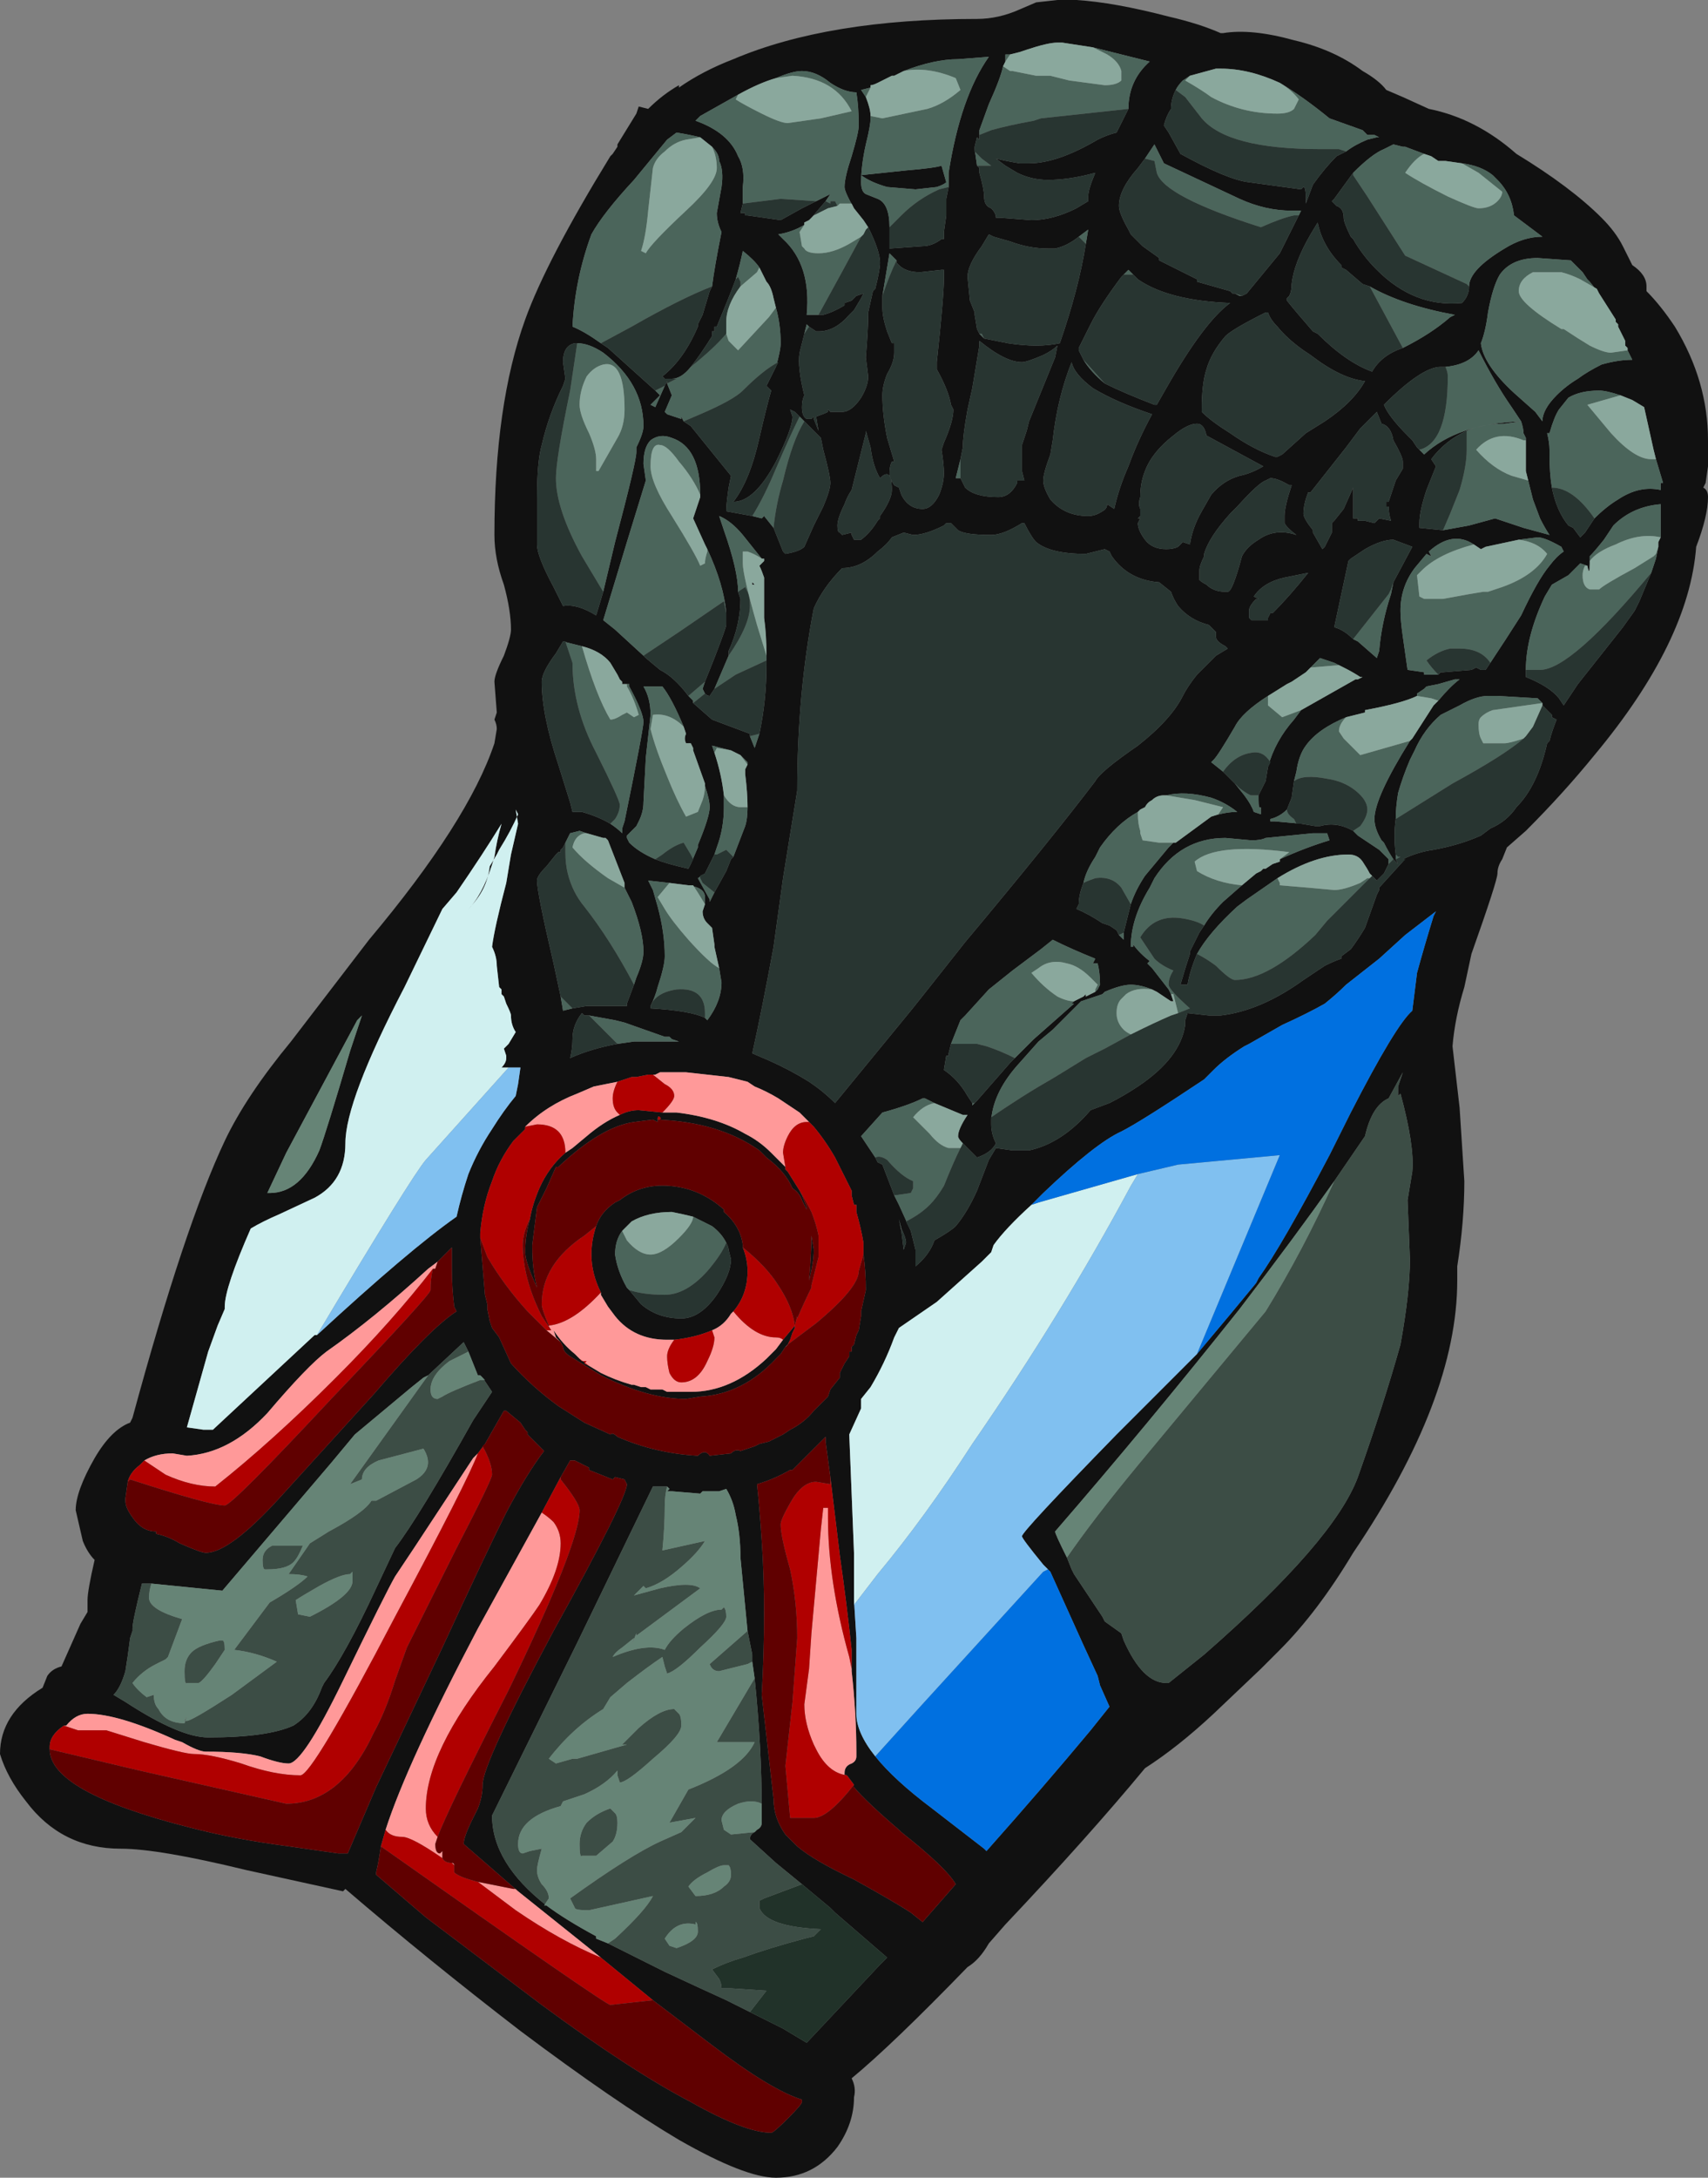 <?xml version="1.0" encoding="UTF-8" standalone="no"?>
<svg xmlns:ffdec="https://www.free-decompiler.com/flash" xmlns:xlink="http://www.w3.org/1999/xlink" ffdec:objectType="frame" height="322.0px" width="252.7px" xmlns="http://www.w3.org/2000/svg">
  <rect width="100%" height="100%" fill="#808080" stroke="none"/>
  <g transform="matrix(1.0, 0.0, 0.0, 1.0, 149.8, 173.25)">
    <use ffdec:characterId="954" height="46.0" transform="matrix(7.0, 0.0, 0.0, 7.0, -149.8, -173.25)" width="36.1" xlink:href="#shape0"/>
  </g>
  <defs>
    <g id="shape0" transform="matrix(1.0, 0.0, 0.0, 1.0, 21.4, 24.75)">
      <path d="M12.45 -20.15 Q12.75 -19.85 12.9 -19.55 L13.1 -19.15 Q13.4 -18.95 13.4 -18.7 L13.4 -18.6 Q13.7 -18.3 14.0 -17.85 14.7 -16.7 14.7 -15.45 L14.7 -14.9 14.65 -14.55 14.6 -14.45 Q14.7 -14.4 14.7 -14.25 14.7 -13.85 14.45 -13.2 14.3 -11.2 12.3 -8.8 11.65 -8.0 10.85 -7.2 L10.45 -6.85 10.35 -6.6 Q10.25 -6.45 10.25 -6.3 10.25 -6.15 9.7 -4.6 L9.55 -3.9 Q9.35 -3.25 9.3 -2.65 L9.45 -1.35 9.55 0.2 Q9.55 1.05 9.4 2.0 L9.4 2.3 Q9.4 4.8 7.2 8.05 6.45 9.3 5.65 10.1 L5.25 10.5 4.25 11.45 Q3.5 12.15 2.8 12.6 1.6 14.05 -0.15 15.9 L-0.5 16.3 Q-0.7 16.65 -0.95 16.8 -2.55 18.45 -3.4 19.15 -3.3 19.35 -3.35 19.55 -3.35 20.1 -3.7 20.6 -4.2 21.25 -5.0 21.25 -5.65 21.25 -7.05 20.45 -8.4 19.65 -10.4 18.15 -12.35 16.65 -14.1 15.15 L-14.15 15.2 -16.2 14.75 Q-18.05 14.3 -18.85 14.3 -20.1 14.3 -20.85 13.3 -21.25 12.8 -21.4 12.3 -21.4 11.45 -20.5 10.9 L-20.4 10.65 Q-20.3 10.5 -20.1 10.45 L-19.7 9.55 -19.55 9.3 -19.55 9.05 Q-19.55 8.85 -19.4 8.2 -19.55 8.05 -19.65 7.8 L-19.8 7.15 Q-19.8 6.75 -19.4 6.05 -19.05 5.45 -18.65 5.3 L-18.6 5.2 Q-17.5 1.15 -16.65 -0.65 -16.2 -1.6 -15.25 -2.75 L-13.6 -4.9 Q-11.5 -7.4 -10.95 -9.05 L-10.9 -9.35 Q-10.9 -9.45 -10.95 -9.55 L-10.9 -9.7 -10.95 -10.35 Q-10.95 -10.5 -10.75 -10.9 -10.6 -11.3 -10.6 -11.45 -10.6 -11.85 -10.75 -12.4 -10.95 -12.95 -10.95 -13.45 -10.95 -16.2 -10.3 -18.0 -9.85 -19.25 -8.5 -21.45 L-8.45 -21.5 -8.35 -21.65 -8.35 -21.7 -7.95 -22.35 -7.9 -22.5 -7.7 -22.45 Q-7.4 -22.75 -7.05 -22.95 L-7.05 -22.9 Q-6.55 -23.25 -5.9 -23.5 -3.9 -24.35 -0.75 -24.35 -0.3 -24.35 0.15 -24.55 L0.5 -24.7 0.95 -24.75 1.35 -24.75 Q2.15 -24.7 3.3 -24.4 3.95 -24.25 4.4 -24.05 L4.45 -24.05 Q5.05 -24.15 5.95 -23.9 6.8 -23.7 7.4 -23.25 7.75 -23.05 7.9 -22.85 L8.25 -22.7 8.8 -22.45 Q9.8 -22.25 10.65 -21.5 11.8 -20.8 12.45 -20.15 M13.0 -17.35 L13.0 -17.4 12.95 -17.45 12.95 -17.55 12.8 -17.85 12.8 -17.9 12.75 -17.95 12.75 -18.0 12.4 -18.55 12.2 -18.8 12.15 -18.85 12.05 -19.0 11.8 -19.25 11.1 -19.3 Q10.55 -19.3 10.3 -18.95 10.15 -18.7 10.05 -18.15 10.0 -17.75 9.9 -17.5 9.95 -17.05 10.6 -16.45 L11.05 -16.05 11.2 -15.85 Q11.2 -16.1 11.5 -16.4 11.7 -16.6 11.95 -16.75 12.15 -16.9 12.45 -17.05 12.8 -17.15 13.1 -17.15 L13.0 -17.35 M13.6 -15.05 L13.55 -15.25 13.35 -16.15 13.1 -16.3 12.85 -16.4 Q12.55 -16.5 12.4 -16.5 12.0 -16.5 11.75 -16.35 L11.55 -16.1 Q11.45 -15.95 11.35 -15.6 L11.3 -15.6 Q11.35 -15.4 11.35 -15.25 L11.35 -15.15 Q11.35 -14.75 11.4 -14.45 11.5 -13.95 11.75 -13.65 L11.85 -13.6 12.0 -13.4 12.1 -13.5 12.3 -13.8 Q12.55 -14.05 12.8 -14.2 13.25 -14.5 13.7 -14.4 L13.7 -14.55 13.75 -14.55 13.6 -15.05 M3.45 -22.85 Q3.35 -22.65 3.35 -22.45 3.25 -22.3 3.2 -22.1 L3.3 -21.95 3.55 -21.5 Q4.55 -20.95 5.0 -20.9 L6.1 -20.75 6.15 -20.8 Q6.2 -20.8 6.2 -20.55 L6.2 -20.45 6.35 -20.85 Q6.6 -21.2 6.85 -21.45 L7.05 -21.55 Q7.25 -21.7 7.5 -21.8 L7.7 -21.85 7.75 -21.85 7.65 -21.9 7.5 -21.9 7.4 -22.0 6.7 -22.25 Q6.15 -22.7 5.65 -23.0 5.0 -23.3 4.4 -23.3 L4.3 -23.3 3.75 -23.15 3.6 -23.05 Q3.5 -22.95 3.45 -22.85 M8.7 -21.5 L8.3 -21.65 8.25 -21.65 8.05 -21.7 7.85 -21.6 Q7.6 -21.5 7.2 -21.1 L6.8 -20.55 6.75 -20.5 6.85 -20.4 Q7.0 -20.35 7.0 -20.15 7.0 -20.05 7.15 -19.75 L7.2 -19.7 Q7.4 -19.35 7.7 -19.05 8.5 -18.25 9.5 -18.35 9.65 -18.5 9.65 -18.7 9.65 -19.05 10.4 -19.5 10.8 -19.75 11.2 -19.75 L10.6 -20.2 Q10.55 -20.65 10.25 -20.95 L10.15 -21.05 Q9.9 -21.25 9.5 -21.3 L9.15 -21.35 9.0 -21.35 8.85 -21.45 8.7 -21.5 M2.45 -22.45 Q2.45 -23.05 2.9 -23.45 L1.7 -23.75 1.05 -23.85 0.95 -23.85 Q0.75 -23.85 0.3 -23.7 L0.15 -23.65 -0.05 -23.6 -0.15 -23.6 -0.15 -23.45 -0.2 -23.35 Q-0.25 -23.1 -0.5 -22.55 L-0.7 -22.0 -0.7 -21.9 -0.7 -21.8 -0.75 -21.85 -0.8 -21.65 -0.8 -21.6 -0.75 -21.25 -0.7 -21.2 -0.7 -21.1 Q-0.6 -20.75 -0.6 -20.6 -0.6 -20.4 -0.45 -20.35 -0.35 -20.25 -0.35 -20.15 L-0.25 -20.15 0.4 -20.1 Q0.85 -20.1 1.35 -20.35 L1.6 -20.5 1.6 -20.6 Q1.6 -20.75 1.75 -21.1 1.2 -20.95 0.75 -20.95 0.4 -20.95 0.1 -21.1 L-0.15 -21.25 -0.35 -21.4 Q-0.15 -21.35 0.15 -21.3 L0.35 -21.3 Q0.95 -21.3 1.8 -21.8 2.0 -21.9 2.2 -21.95 L2.45 -22.45 M-0.75 -21.85 L-0.75 -21.85 M6.05 -20.2 L6.1 -20.3 5.9 -20.3 Q5.35 -20.3 4.8 -20.55 L3.2 -21.3 3.0 -21.7 2.8 -21.4 2.65 -21.2 Q2.25 -20.75 2.25 -20.4 2.25 -20.25 2.45 -19.9 L2.5 -19.8 2.75 -19.55 3.1 -19.3 3.1 -19.25 3.9 -18.85 3.9 -18.8 4.6 -18.6 4.65 -18.55 4.7 -18.55 4.8 -18.5 4.85 -18.5 4.95 -18.55 5.65 -19.4 6.05 -20.2 M5.35 -18.15 Q4.65 -17.8 4.5 -17.65 4.2 -17.3 4.1 -16.95 4.0 -16.65 4.0 -16.1 L4.0 -16.05 Q4.2 -15.85 4.6 -15.6 5.1 -15.25 5.55 -15.1 L5.6 -15.1 5.7 -15.15 6.2 -15.6 6.6 -15.85 Q7.2 -16.25 7.45 -16.7 6.95 -16.75 6.3 -17.25 L6.15 -17.35 Q5.8 -17.6 5.6 -17.85 5.45 -18.0 5.4 -18.15 L5.35 -18.15 M1.55 -19.6 L1.6 -19.9 1.4 -19.75 Q1.15 -19.55 0.9 -19.5 L0.75 -19.5 Q0.35 -19.5 -0.05 -19.65 L-0.4 -19.75 -0.5 -19.8 -0.65 -19.55 Q-0.95 -19.15 -0.95 -18.9 L-0.9 -18.4 -0.8 -18.15 -0.8 -18.1 -0.75 -17.8 -0.7 -17.7 -0.6 -17.6 -0.1 -17.5 Q0.55 -17.4 1.0 -17.5 1.4 -18.65 1.55 -19.6 M2.35 -18.95 L2.3 -18.9 Q1.85 -18.3 1.65 -17.9 L1.4 -17.4 1.4 -17.35 1.5 -17.15 Q1.65 -16.9 1.95 -16.65 2.35 -16.45 3.0 -16.2 L3.05 -16.2 3.25 -16.55 Q4.05 -17.95 4.6 -18.35 3.3 -18.4 2.65 -18.85 L2.6 -18.9 2.45 -19.05 2.35 -18.95 M-1.1 -14.65 L-1.0 -14.45 Q-0.8 -14.25 -0.3 -14.25 -0.05 -14.25 0.1 -14.55 L0.1 -14.6 0.25 -14.6 0.2 -14.8 0.2 -15.35 0.3 -15.65 0.35 -15.85 0.9 -17.2 0.95 -17.45 Q0.85 -17.35 0.65 -17.25 0.3 -17.1 0.2 -17.1 -0.15 -17.1 -0.7 -17.55 L-0.7 -17.45 -0.85 -16.55 -0.95 -16.1 Q-1.05 -15.55 -1.05 -15.3 L-1.1 -15.05 -1.2 -14.65 -1.1 -14.65 M0.8 -15.15 Q0.65 -14.75 0.65 -14.6 0.65 -14.45 0.8 -14.2 1.1 -13.85 1.6 -13.85 1.75 -13.85 1.9 -13.95 2.0 -14.0 2.0 -14.1 L2.15 -14.0 Q2.25 -14.45 2.45 -14.9 2.65 -15.45 2.95 -16.0 2.2 -16.25 1.7 -16.55 1.3 -16.85 1.25 -17.1 0.95 -16.35 0.85 -15.45 L0.8 -15.15 M2.8 -14.8 Q2.7 -14.55 2.7 -14.25 2.65 -14.1 2.7 -14.0 L2.7 -13.85 2.65 -13.8 2.7 -13.8 2.65 -13.7 Q2.65 -13.55 2.8 -13.35 2.95 -13.15 3.25 -13.15 3.4 -13.15 3.5 -13.2 L3.6 -13.3 3.75 -13.25 Q3.8 -13.6 4.0 -13.95 L4.2 -14.3 Q4.45 -14.6 4.8 -14.7 5.05 -14.75 5.3 -14.9 L4.1 -15.55 Q4.05 -15.8 3.9 -15.8 3.7 -15.8 3.4 -15.55 2.95 -15.2 2.8 -14.8 M5.35 -14.6 Q5.2 -14.55 4.75 -14.05 L4.6 -13.9 Q4.15 -13.4 4.05 -13.05 L4.05 -13.0 Q3.95 -12.8 3.95 -12.7 L3.95 -12.5 Q4.0 -12.45 4.1 -12.4 4.25 -12.25 4.5 -12.25 L4.55 -12.25 Q4.65 -12.25 4.85 -13.0 4.95 -13.2 5.2 -13.35 5.55 -13.6 6.0 -13.45 5.8 -13.6 5.75 -13.7 L5.75 -13.85 Q5.75 -14.05 5.9 -14.5 L5.85 -14.5 Q5.6 -14.65 5.45 -14.65 L5.35 -14.6 M8.25 -17.4 Q8.85 -17.7 9.25 -18.05 L9.35 -18.1 Q8.25 -18.3 7.55 -18.7 L7.4 -18.75 7.05 -19.05 6.95 -19.1 6.95 -19.15 Q6.55 -19.55 6.45 -20.05 L6.3 -19.8 Q5.95 -19.2 5.9 -18.75 5.9 -18.6 5.85 -18.5 L5.8 -18.45 5.8 -18.4 Q6.0 -18.15 6.35 -17.75 L6.45 -17.7 Q7.05 -17.1 7.6 -16.9 7.8 -17.25 8.25 -17.4 M6.3 -14.35 L6.25 -14.35 Q6.15 -14.1 6.15 -13.9 6.15 -13.8 6.35 -13.55 L6.35 -13.5 6.55 -13.15 6.6 -13.2 6.75 -13.5 6.75 -13.7 6.8 -13.75 7.0 -14.0 7.2 -14.45 7.2 -13.8 7.3 -13.8 7.3 -13.75 7.45 -13.75 7.65 -13.7 7.75 -13.8 8.0 -13.75 Q7.95 -13.9 7.95 -14.05 L7.9 -14.05 7.9 -14.15 7.95 -14.15 Q8.0 -14.3 8.1 -14.6 L8.25 -14.85 8.25 -15.0 Q8.25 -15.1 8.05 -15.45 8.0 -15.75 7.8 -15.8 L7.7 -16.05 7.35 -15.7 7.05 -15.3 6.3 -14.35 M9.15 -17.0 L9.05 -17.0 Q8.65 -17.0 7.85 -16.2 7.95 -15.95 8.35 -15.55 L8.45 -15.45 8.55 -15.3 8.7 -15.15 Q9.4 -15.8 10.75 -15.85 L10.55 -16.15 Q10.2 -16.65 9.85 -17.35 9.65 -17.05 9.15 -17.0 M9.6 -15.65 Q9.15 -15.45 8.85 -15.05 L8.95 -14.9 8.75 -14.4 Q8.6 -13.95 8.6 -13.7 L8.6 -13.6 9.1 -13.55 9.65 -13.65 10.2 -13.8 10.8 -13.6 11.35 -13.45 Q11.25 -13.6 11.15 -13.8 L11.0 -14.2 Q10.95 -14.4 10.9 -14.6 L10.85 -14.8 10.85 -15.45 10.85 -15.5 10.8 -15.6 Q10.8 -15.7 10.75 -15.85 L10.4 -15.8 Q9.95 -15.8 9.6 -15.65 M10.1 -10.75 Q10.4 -11.2 10.75 -11.75 11.1 -12.5 11.35 -12.8 11.5 -13.0 11.65 -13.1 L11.6 -13.2 Q11.25 -13.4 11.1 -13.4 L10.7 -13.35 10.0 -13.2 9.9 -13.15 9.75 -13.25 Q9.3 -13.55 8.8 -13.1 L8.85 -13.0 8.75 -13.05 8.5 -12.75 Q8.2 -12.35 8.2 -11.85 8.2 -11.65 8.25 -11.3 L8.35 -10.6 8.7 -10.55 8.7 -10.5 9.0 -10.5 9.05 -10.55 9.1 -10.55 9.7 -10.6 9.8 -10.65 9.9 -10.6 10.0 -10.6 10.1 -10.75 M12.15 -12.8 L12.0 -12.85 11.75 -12.6 11.4 -12.4 11.25 -12.15 Q10.85 -11.3 10.85 -10.6 L10.85 -10.45 Q11.35 -10.25 11.55 -10.0 L11.65 -9.85 11.95 -10.3 12.9 -11.5 13.15 -11.85 13.25 -12.05 13.5 -12.65 13.6 -12.95 13.65 -13.2 13.65 -13.3 13.7 -13.4 13.7 -14.1 Q13.1 -14.05 12.7 -13.65 L12.5 -13.35 Q12.3 -13.1 12.2 -13.0 L12.2 -12.9 12.2 -12.85 Q12.2 -12.55 12.15 -12.8 M8.05 -12.45 L8.45 -13.2 8.05 -13.35 Q7.8 -13.35 7.45 -13.15 L7.15 -12.95 7.1 -12.9 6.8 -11.5 Q7.0 -11.45 7.2 -11.25 L7.3 -11.2 7.7 -10.85 7.75 -11.0 Q7.8 -11.6 8.0 -12.2 L8.05 -12.45 M6.6 -13.4 L6.6 -13.4 M6.1 -9.75 L7.25 -10.4 7.3 -10.4 7.4 -10.45 7.35 -10.45 Q7.2 -10.55 7.0 -10.65 L6.9 -10.7 6.8 -10.75 6.5 -10.85 6.2 -10.55 5.9 -10.35 5.8 -10.3 5.4 -10.05 Q4.85 -9.7 4.7 -9.4 4.35 -8.8 4.25 -8.7 L4.2 -8.65 4.45 -8.45 4.7 -8.2 4.9 -7.95 Q5.05 -7.75 5.1 -7.6 L5.25 -7.55 5.25 -7.7 Q5.2 -7.65 5.2 -7.85 L5.2 -7.95 5.35 -8.25 5.4 -8.55 Q5.55 -9.1 5.95 -9.55 L6.1 -9.75 M8.55 -10.05 Q8.25 -9.9 7.45 -9.75 L7.45 -9.7 7.05 -9.6 Q6.45 -9.35 6.2 -9.0 6.05 -8.8 6.0 -8.45 L5.95 -8.25 5.9 -7.9 5.8 -7.65 Q5.65 -7.5 5.45 -7.45 L5.45 -7.4 5.55 -7.4 6.1 -7.35 6.4 -7.3 6.5 -7.3 Q6.85 -7.4 7.2 -7.2 L7.3 -7.1 7.75 -6.8 7.95 -6.6 7.95 -6.5 7.85 -6.3 7.7 -6.15 7.6 -6.25 7.55 -6.3 Q7.5 -6.4 7.4 -6.55 7.3 -6.7 7.1 -6.7 6.4 -6.7 5.6 -6.2 L4.95 -5.75 4.75 -5.6 Q4.15 -5.05 3.9 -4.6 3.75 -4.25 3.7 -3.95 L3.55 -3.95 Q3.65 -4.3 3.75 -4.6 L3.75 -4.65 3.95 -5.05 4.05 -5.2 Q4.2 -5.45 4.45 -5.7 L4.85 -6.05 5.15 -6.3 5.25 -6.35 5.3 -6.4 5.35 -6.4 5.5 -6.5 5.65 -6.55 5.65 -6.6 Q6.2 -6.85 6.7 -7.0 L6.65 -7.15 6.35 -7.15 5.35 -7.05 Q5.25 -7.0 5.05 -7.0 L4.5 -7.05 Q3.55 -7.05 3.0 -6.2 L2.9 -6.0 Q2.5 -5.35 2.5 -4.75 L2.55 -4.75 2.55 -4.8 Q2.7 -4.6 2.9 -4.45 L2.85 -4.4 2.95 -4.3 3.3 -3.85 3.35 -3.75 3.4 -3.6 3.35 -3.6 3.05 -3.8 2.95 -3.85 Q2.7 -3.95 2.5 -3.95 2.3 -3.95 1.95 -3.8 L1.9 -3.75 1.45 -3.6 0.85 -3.0 0.55 -2.75 0.15 -2.3 Q-0.4 -1.7 -0.45 -1.1 L-0.45 -1.0 Q-0.45 -0.8 -0.35 -0.6 -0.45 -0.4 -0.75 -0.3 L-1.05 -0.6 Q-1.15 -0.7 -1.15 -0.75 -1.15 -0.9 -0.95 -1.2 L-1.05 -1.2 -1.65 -1.45 -1.85 -1.55 -1.9 -1.55 Q-2.2 -1.4 -2.75 -1.25 L-3.2 -0.75 -2.9 -0.3 -2.85 -0.2 -2.75 -0.15 -2.5 0.5 -2.4 0.7 -2.15 1.25 -2.05 1.65 -2.05 2.0 Q-1.75 1.75 -1.65 1.45 -1.3 1.25 -1.2 1.15 -0.95 0.85 -0.75 0.4 L-0.5 -0.25 -0.35 -0.5 0.0 -0.45 0.35 -0.45 Q1.05 -0.6 1.65 -1.3 L2.05 -1.45 Q2.35 -1.6 2.65 -1.8 3.55 -2.4 3.65 -3.1 L3.65 -3.2 3.7 -3.35 4.15 -3.3 4.4 -3.3 Q5.25 -3.4 6.15 -4.05 L6.6 -4.35 Q6.8 -4.45 6.95 -4.5 L6.95 -4.55 7.15 -4.7 Q7.3 -4.9 7.45 -5.15 L7.7 -5.85 7.75 -5.95 7.75 -6.0 8.25 -6.55 8.25 -6.6 Q8.55 -6.75 8.9 -6.8 9.45 -6.9 9.9 -7.1 L10.1 -7.25 Q10.45 -7.4 10.65 -7.7 11.1 -8.15 11.3 -9.05 L11.35 -9.1 Q11.4 -9.3 11.5 -9.55 L11.4 -9.6 11.4 -9.65 11.2 -9.85 11.2 -9.9 11.1 -10.0 10.25 -10.05 10.05 -10.05 Q9.8 -10.05 9.45 -9.85 L9.05 -9.65 Q8.7 -9.35 8.5 -8.9 L8.4 -8.7 Q8.25 -8.35 8.15 -8.0 8.1 -7.7 8.1 -7.45 8.05 -7.1 8.1 -6.7 L8.1 -6.6 8.15 -6.5 8.05 -6.6 Q7.95 -6.75 7.85 -6.95 L7.8 -7.0 Q7.65 -7.25 7.65 -7.45 7.65 -7.9 8.4 -9.1 L8.45 -9.15 8.9 -9.85 9.0 -9.95 Q9.25 -10.25 9.45 -10.4 L9.35 -10.4 9.0 -10.3 8.75 -10.25 8.7 -10.2 8.55 -10.1 8.55 -10.05 M4.3 -11.4 L4.15 -11.55 Q3.75 -11.65 3.5 -11.95 3.4 -12.1 3.35 -12.25 L3.1 -12.45 Q2.45 -12.5 2.1 -13.0 L2.05 -13.1 1.95 -13.15 1.55 -13.05 Q0.8 -13.05 0.5 -13.3 0.4 -13.4 0.25 -13.7 L0.2 -13.7 Q-0.2 -13.45 -0.45 -13.45 -1.0 -13.45 -1.15 -13.55 L-1.3 -13.7 -1.4 -13.7 -1.45 -13.65 Q-1.85 -13.45 -2.1 -13.45 L-2.3 -13.5 -2.55 -13.4 Q-2.65 -13.25 -2.85 -13.1 -3.2 -12.75 -3.6 -12.75 -4.0 -12.35 -4.2 -11.9 -4.55 -10.1 -4.55 -8.05 L-4.85 -6.2 -5.05 -4.75 Q-5.3 -3.4 -5.5 -2.5 L-5.15 -2.35 Q-4.7 -2.15 -4.3 -1.9 -4.0 -1.7 -3.75 -1.45 L-2.15 -3.4 -1.95 -3.65 -1.0 -4.85 Q0.8 -7.0 1.75 -8.25 1.85 -8.45 2.65 -9.0 3.35 -9.55 3.6 -10.05 3.7 -10.25 3.9 -10.5 L4.3 -10.9 4.55 -11.05 4.5 -11.1 Q4.3 -11.2 4.3 -11.3 L4.3 -11.4 M5.25 -11.65 L5.4 -11.65 5.4 -11.7 5.45 -11.8 5.5 -11.8 Q5.85 -12.15 6.25 -12.65 L5.75 -12.55 Q5.3 -12.45 5.1 -12.15 L5.2 -12.1 5.15 -12.1 Q5.0 -11.95 5.0 -11.85 5.0 -11.75 5.0 -11.7 L5.05 -11.65 5.25 -11.65 M2.65 -7.6 Q2.2 -7.35 1.85 -6.85 L1.75 -6.65 Q1.55 -6.35 1.5 -6.1 1.4 -5.85 1.4 -5.65 L1.35 -5.55 Q1.6 -5.45 1.9 -5.25 L2.05 -5.2 2.2 -5.1 2.25 -5.0 2.35 -4.9 2.35 -5.05 2.5 -5.65 Q2.6 -5.95 2.8 -6.25 L3.3 -6.85 3.4 -6.95 3.45 -6.95 4.2 -7.5 Q4.5 -7.6 4.75 -7.6 4.5 -7.8 4.2 -7.9 3.65 -8.05 3.25 -7.95 L3.2 -7.95 Q3.05 -7.95 2.95 -7.85 2.85 -7.8 2.8 -7.7 L2.7 -7.65 2.65 -7.6 M1.75 -3.8 L1.8 -3.85 1.85 -3.95 Q1.85 -4.2 1.8 -4.4 L1.7 -4.4 1.75 -4.5 Q1.25 -4.7 0.85 -4.9 L0.6 -4.7 0.0 -4.25 -0.5 -3.85 -1.0 -3.3 -1.1 -3.2 -1.3 -2.7 -1.35 -2.5 -1.35 -2.45 -1.4 -2.45 -1.45 -2.15 Q-1.15 -1.95 -0.95 -1.6 L-0.85 -1.45 -0.85 -1.4 -0.75 -1.5 -0.05 -2.3 0.05 -2.4 0.45 -2.8 1.3 -3.55 1.25 -3.55 1.3 -3.6 1.5 -3.7 1.55 -3.75 1.55 -3.7 1.75 -3.8 M3.9 3.85 Q4.7 2.9 5.15 2.35 L5.2 2.25 Q5.7 1.55 6.7 -0.35 L7.15 -1.25 Q8.1 -3.1 8.45 -3.4 8.5 -3.8 8.55 -4.2 8.7 -4.75 8.9 -5.4 L8.95 -5.5 8.3 -5.0 7.75 -4.5 7.05 -3.95 Q6.85 -3.75 6.6 -3.55 6.25 -3.35 5.7 -3.1 L5.0 -2.7 4.9 -2.65 Q4.5 -2.4 4.25 -2.15 L4.05 -1.95 Q2.7 -1.05 2.3 -0.85 1.75 -0.6 0.65 0.45 L0.4 0.7 Q-0.15 1.2 -0.4 1.55 L-0.45 1.7 -0.65 1.9 -1.6 2.75 -2.4 3.3 -2.5 3.5 Q-2.7 4.05 -3.0 4.55 L-3.2 4.8 Q-3.2 4.9 -3.2 5.0 L-3.45 5.55 -3.35 8.05 -3.35 9.05 -3.3 9.85 -3.3 11.45 Q-3.3 11.85 -2.9 12.35 -2.5 12.85 -1.7 13.45 L-0.6 14.3 -0.55 14.35 Q0.65 13.0 1.65 11.8 L2.05 11.3 1.85 10.85 1.8 10.65 1.5 10.0 0.8 8.45 0.75 8.4 0.65 8.3 Q0.2 7.75 0.2 7.7 0.2 7.6 2.2 5.55 L3.9 3.85 M1.15 8.15 L1.25 8.4 1.3 8.5 1.9 9.4 1.95 9.5 2.3 9.75 2.35 9.9 Q2.75 10.8 3.25 10.8 L3.3 10.8 4.05 10.2 Q6.8 7.8 7.3 6.45 7.85 4.9 8.2 3.65 8.4 2.55 8.4 1.85 L8.35 0.6 8.45 0.0 Q8.5 -0.55 8.2 -1.65 L8.15 -1.6 8.15 -1.8 8.25 -2.1 7.95 -1.55 Q7.6 -1.4 7.45 -0.75 L6.8 0.2 Q5.95 1.4 4.8 2.9 2.85 5.35 0.9 7.6 0.9 7.65 1.15 8.15 M-3.35 -20.35 Q-3.55 -20.7 -3.55 -20.8 -3.55 -21.0 -3.4 -21.45 -3.25 -21.95 -3.25 -22.1 -3.25 -22.5 -3.3 -22.8 -3.55 -22.8 -3.85 -23.0 -4.15 -23.25 -4.45 -23.25 -4.65 -23.25 -5.0 -23.1 -5.35 -23.0 -5.8 -22.75 L-6.6 -22.3 -6.7 -22.2 Q-6.0 -21.95 -5.8 -21.45 -5.65 -21.2 -5.7 -20.8 L-5.7 -20.45 -5.75 -20.25 -5.65 -20.25 -5.65 -20.2 -5.6 -20.2 -4.9 -20.1 -4.45 -20.35 -4.15 -20.5 -3.85 -20.65 -3.95 -20.5 -4.25 -20.15 -4.3 -20.1 -4.4 -20.05 -4.4 -20.0 Q-4.65 -19.85 -4.95 -19.8 L-4.85 -19.7 Q-4.25 -19.15 -4.35 -18.1 L-4.1 -18.1 -4.0 -18.1 Q-3.8 -18.15 -3.55 -18.3 L-3.55 -18.35 -3.4 -18.4 -3.3 -18.5 -3.15 -18.55 -3.2 -18.45 -3.35 -18.2 -3.45 -18.1 Q-3.75 -17.75 -4.1 -17.75 L-4.15 -17.75 -4.3 -17.85 -4.35 -17.9 -4.4 -17.7 -4.5 -17.3 Q-4.55 -17.0 -4.4 -16.4 -4.45 -16.3 -4.45 -16.15 -4.45 -15.95 -4.35 -15.9 -4.3 -15.9 -4.25 -15.9 L-4.2 -15.95 -4.2 -15.9 -4.1 -15.65 -4.15 -15.95 Q-4.0 -16.0 -3.9 -16.05 L-3.9 -16.1 -3.85 -16.05 -3.6 -16.05 Q-3.4 -16.05 -3.2 -16.35 -3.05 -16.6 -3.05 -16.8 L-3.1 -17.2 Q-3.05 -17.8 -3.05 -18.1 L-3.05 -18.15 -2.95 -18.6 -2.9 -18.65 Q-2.8 -19.05 -2.8 -19.2 -2.8 -19.45 -3.05 -19.95 L-3.15 -20.1 -3.35 -20.35 M-2.3 -23.25 L-2.5 -23.15 -2.55 -23.15 -2.85 -23.0 Q-2.95 -22.95 -3.0 -22.95 L-3.0 -22.9 -3.2 -22.85 -3.1 -22.7 Q-3.0 -22.45 -3.0 -22.3 L-3.0 -22.25 Q-3.0 -22.1 -3.1 -21.7 -3.2 -21.25 -3.2 -20.9 -3.2 -20.7 -3.1 -20.65 L-2.85 -20.55 Q-2.6 -20.45 -2.6 -19.95 L-2.6 -19.5 -1.9 -19.55 Q-1.7 -19.55 -1.5 -19.7 L-1.45 -19.7 -1.45 -19.85 -1.4 -20.2 -1.4 -20.55 -1.35 -20.8 -1.35 -21.1 Q-1.1 -22.7 -0.5 -23.55 L-1.15 -23.5 Q-1.65 -23.5 -2.3 -23.25 M-6.35 -21.65 L-6.6 -21.85 Q-6.8 -21.9 -7.1 -21.95 L-7.3 -21.8 -8.0 -20.95 Q-8.65 -20.25 -8.9 -19.8 -9.25 -18.85 -9.3 -17.85 -9.05 -17.75 -8.7 -17.5 L-8.55 -17.4 -7.55 -16.5 -7.45 -16.4 -7.65 -16.2 -7.55 -16.15 -7.35 -16.6 -7.3 -16.7 -7.3 -16.65 -7.2 -16.4 -7.35 -16.05 -7.3 -16.0 -7.0 -15.9 -7.0 -15.95 -6.95 -15.85 -6.8 -15.75 -5.95 -14.7 -6.0 -14.45 Q-6.05 -14.1 -6.05 -13.95 L-5.5 -13.85 -5.3 -13.8 -5.25 -13.85 -5.05 -13.6 -4.85 -13.1 -4.8 -13.05 Q-4.5 -13.1 -4.4 -13.2 L-4.2 -13.65 -4.0 -14.05 Q-3.85 -14.4 -3.85 -14.55 -3.85 -14.7 -4.0 -15.25 L-4.05 -15.5 -4.4 -15.85 -4.55 -16.0 -4.6 -16.05 -4.7 -16.1 -4.65 -15.95 Q-4.65 -15.7 -5.0 -15.0 -5.45 -14.15 -5.9 -14.15 -5.55 -14.6 -5.35 -15.5 -5.2 -16.15 -5.1 -16.5 L-5.2 -16.6 -5.0 -17.0 Q-4.9 -17.35 -4.9 -17.5 -4.9 -17.9 -5.0 -18.25 L-5.05 -18.45 Q-5.1 -18.7 -5.2 -18.8 L-5.35 -19.1 Q-5.45 -19.25 -5.7 -19.45 -5.75 -19.2 -5.85 -18.85 -6.0 -18.45 -6.25 -17.85 L-6.3 -17.85 -6.3 -17.75 -6.35 -17.75 -6.35 -17.65 Q-6.6 -17.25 -6.8 -17.0 -7.0 -16.75 -7.2 -16.75 L-7.35 -16.75 -7.4 -16.8 Q-6.95 -17.15 -6.65 -17.85 L-6.65 -17.9 -6.55 -18.1 -6.4 -18.6 -6.35 -18.7 Q-6.3 -19.1 -6.15 -19.85 -6.25 -20.05 -6.25 -20.25 L-6.15 -20.8 Q-6.1 -21.15 -6.2 -21.35 -6.2 -21.5 -6.35 -21.65 M-9.2 -17.5 L-9.25 -17.5 Q-9.5 -17.45 -9.5 -17.1 L-9.45 -16.75 -9.5 -16.6 Q-9.8 -16.0 -9.95 -15.35 -10.05 -15.0 -10.05 -14.2 L-10.05 -13.25 Q-10.05 -13.0 -9.7 -12.35 L-9.5 -11.95 Q-9.2 -12.0 -8.8 -11.75 L-8.65 -12.25 -8.4 -13.3 Q-7.95 -15.0 -7.95 -15.2 L-7.95 -15.3 Q-7.8 -15.6 -7.8 -15.75 -7.8 -16.65 -8.65 -17.3 -8.95 -17.5 -9.2 -17.5 M-6.6 -14.3 Q-6.6 -15.3 -7.2 -15.5 -7.45 -15.6 -7.65 -15.45 -7.8 -15.3 -7.8 -14.95 L-7.75 -14.6 -8.15 -13.3 -8.65 -11.65 -8.4 -11.45 -7.8 -10.9 -7.75 -10.85 -7.45 -10.6 Q-7.15 -10.45 -6.85 -10.05 L-6.75 -9.95 -6.75 -9.9 -6.35 -9.55 -5.55 -9.25 -5.55 -9.2 -5.45 -8.95 -5.35 -9.25 Q-5.2 -9.95 -5.2 -10.7 L-5.2 -10.8 -5.2 -10.9 Q-5.2 -11.35 -5.25 -11.7 L-5.25 -12.05 Q-5.25 -12.5 -5.25 -12.55 -5.3 -12.7 -5.35 -12.8 L-5.25 -12.9 -5.25 -12.95 -5.3 -12.95 -5.7 -13.45 Q-5.95 -13.75 -6.2 -13.85 L-6.1 -13.55 Q-5.8 -12.7 -5.8 -12.25 L-5.75 -12.1 Q-5.75 -11.55 -6.0 -11.0 L-6.0 -10.9 -6.3 -10.2 -6.4 -10.05 Q-6.45 -10.05 -6.5 -10.1 L-6.55 -10.2 -6.5 -10.35 -6.3 -10.85 Q-6.05 -11.5 -6.05 -11.55 L-6.05 -11.8 Q-6.1 -12.4 -6.45 -13.15 L-6.5 -13.25 -6.75 -13.8 -6.6 -14.25 -6.6 -14.3 M-2.05 -20.75 L-2.65 -20.8 Q-3.0 -20.9 -3.2 -21.05 L-2.25 -21.15 Q-1.65 -21.2 -1.5 -21.25 L-1.4 -20.9 Q-1.45 -20.85 -1.6 -20.8 L-2.05 -20.75 M-2.75 -18.5 L-2.75 -18.25 Q-2.75 -18.05 -2.65 -17.75 L-2.55 -17.5 -2.5 -17.5 -2.5 -17.3 Q-2.5 -17.1 -2.65 -16.85 -2.75 -16.6 -2.75 -16.4 -2.75 -16.0 -2.65 -15.5 L-2.5 -15.0 -2.55 -15.0 Q-2.6 -14.9 -2.6 -14.75 -2.6 -14.65 -2.5 -14.5 L-2.4 -14.45 -2.35 -14.3 Q-2.2 -14.0 -1.9 -14.0 -1.7 -14.0 -1.55 -14.3 -1.45 -14.55 -1.45 -14.75 -1.45 -14.95 -1.5 -15.25 L-1.45 -15.4 Q-1.25 -15.85 -1.25 -16.1 L-1.3 -16.2 Q-1.35 -16.5 -1.6 -16.95 L-1.6 -17.1 Q-1.45 -18.5 -1.45 -18.85 L-1.45 -19.05 -1.5 -19.05 -1.95 -19.0 Q-2.25 -19.0 -2.4 -19.15 L-2.45 -19.2 -2.45 -19.25 -2.6 -19.4 -2.75 -18.5 M-3.1 -15.6 L-3.4 -14.4 Q-3.5 -14.25 -3.55 -14.1 -3.7 -13.8 -3.7 -13.65 -3.7 -13.5 -3.65 -13.5 L-3.6 -13.45 -3.4 -13.5 -3.4 -13.45 -3.35 -13.35 -3.2 -13.35 Q-3.0 -13.5 -2.85 -13.75 L-2.8 -13.8 -2.8 -13.85 Q-2.55 -14.2 -2.55 -14.4 -2.55 -14.9 -2.8 -14.65 -2.95 -14.9 -3.0 -15.3 L-3.1 -15.65 -3.1 -15.6 M-10.7 -2.2 L-10.8 -2.2 Q-10.7 -2.3 -10.7 -2.4 L-10.7 -2.45 -10.75 -2.6 -10.65 -2.7 -10.5 -2.95 Q-10.6 -3.1 -10.6 -3.3 -10.6 -3.35 -10.7 -3.55 L-10.75 -3.7 -10.8 -3.75 -10.8 -3.85 -10.85 -3.9 -10.9 -4.35 Q-10.9 -4.55 -11.0 -4.75 -10.95 -5.15 -10.7 -6.1 L-10.6 -6.7 -10.45 -7.35 -10.5 -7.65 -10.45 -7.55 Q-10.6 -7.2 -10.85 -6.8 L-10.9 -6.7 -11.05 -6.45 Q-11.1 -5.95 -11.5 -5.55 L-11.45 -5.6 Q-11.15 -5.95 -10.95 -6.65 -10.9 -7.0 -10.8 -7.35 -11.2 -6.7 -11.75 -5.9 L-12.05 -5.55 -12.85 -3.9 Q-14.1 -1.5 -14.1 -0.6 -14.1 0.2 -14.75 0.55 L-15.5 0.9 Q-15.85 1.05 -16.1 1.2 -16.65 2.45 -16.65 2.85 L-16.65 2.9 -16.8 3.25 -17.0 3.8 -17.45 5.4 -17.1 5.45 -16.9 5.45 -14.75 3.45 -14.7 3.45 Q-12.75 1.65 -11.75 0.95 -11.65 0.5 -11.5 0.05 -11.3 -0.45 -11.0 -0.9 -10.75 -1.3 -10.5 -1.6 L-10.45 -1.85 -10.4 -2.2 -10.7 -2.2 M-13.85 -3.2 L-15.35 -0.4 -15.75 0.45 -15.7 0.45 Q-15.05 0.45 -14.65 -0.45 -14.5 -0.85 -14.0 -2.55 L-13.75 -3.3 -13.85 -3.2 M-5.5 -12.45 L-5.45 -12.4 -5.5 -12.4 -5.5 -12.45 M-5.75 -8.8 Q-5.85 -8.85 -5.95 -8.9 L-6.35 -9.0 -6.3 -8.85 Q-6.15 -8.4 -6.1 -7.95 L-6.1 -7.7 Q-6.1 -7.25 -6.25 -6.85 L-6.3 -6.7 -6.5 -6.3 -6.65 -6.2 -6.4 -5.75 -6.4 -5.7 -6.3 -5.9 -6.05 -6.35 -5.95 -6.6 -5.9 -6.65 -5.65 -7.3 Q-5.6 -7.45 -5.6 -7.7 -5.6 -8.0 -5.65 -8.4 L-5.65 -8.5 -5.6 -8.6 -5.6 -8.65 -5.75 -8.8 M-9.1 -11.1 L-9.5 -11.2 -9.65 -10.95 Q-9.95 -10.55 -9.95 -10.35 -9.95 -9.65 -9.6 -8.6 L-9.35 -7.8 -9.3 -7.6 -9.1 -7.6 Q-8.75 -7.5 -8.5 -7.35 -8.35 -7.25 -8.25 -7.15 L-8.25 -7.25 -8.2 -7.4 Q-7.8 -9.35 -7.8 -9.5 -7.8 -9.7 -8.1 -10.25 L-8.1 -10.3 -8.15 -10.3 -8.25 -10.3 -8.25 -10.35 -8.3 -10.4 -8.35 -10.5 -8.5 -10.75 Q-8.7 -11.0 -9.1 -11.1 M-9.0 -7.15 L-9.15 -7.2 -9.35 -7.15 -9.45 -6.95 -9.5 -6.85 -9.55 -6.8 -9.55 -6.75 -9.6 -6.75 -9.65 -6.7 -9.85 -6.45 Q-10.05 -6.25 -10.05 -6.15 -10.05 -5.9 -9.7 -4.4 L-9.55 -3.7 -9.5 -3.4 -9.3 -3.45 -9.0 -3.5 -8.15 -3.5 -8.15 -3.55 -8.0 -3.95 -7.95 -4.1 Q-7.8 -4.45 -7.8 -4.65 -7.8 -5.05 -8.05 -5.7 L-8.2 -6.0 -8.2 -6.1 -8.55 -7.0 -8.6 -7.05 -8.65 -7.05 -9.0 -7.15 M-6.5 -8.15 L-6.5 -8.2 -6.75 -8.9 -6.75 -8.95 -6.8 -9.05 -6.9 -9.05 Q-6.95 -9.15 -6.9 -9.25 L-6.95 -9.4 Q-7.2 -10.0 -7.4 -10.25 L-7.8 -10.25 Q-7.65 -10.0 -7.65 -9.65 L-7.75 -8.75 -7.8 -7.8 Q-7.8 -7.6 -7.9 -7.4 L-7.95 -7.3 -8.15 -7.1 -8.15 -7.05 -8.1 -6.95 Q-7.9 -6.75 -7.55 -6.6 -7.3 -6.5 -6.85 -6.4 L-6.8 -6.5 -6.65 -6.85 -6.65 -6.9 Q-6.4 -7.5 -6.4 -7.7 -6.4 -7.85 -6.5 -8.15 M-6.85 -6.05 L-7.25 -6.1 -7.7 -6.15 -7.6 -5.95 -7.5 -5.6 Q-7.35 -5.05 -7.35 -4.55 -7.35 -4.35 -7.5 -3.9 -7.55 -3.7 -7.65 -3.5 L-7.65 -3.45 Q-6.8 -3.4 -6.5 -3.25 L-6.45 -3.2 Q-6.15 -3.6 -6.15 -4.0 L-6.2 -4.3 -6.3 -4.75 -6.3 -4.8 -6.35 -5.15 -6.45 -5.25 Q-6.55 -5.35 -6.55 -5.5 L-6.5 -5.65 -6.5 -5.8 Q-6.5 -6.0 -6.85 -6.05 M-8.95 -3.3 L-9.05 -3.3 -9.1 -3.35 Q-9.3 -3.1 -9.3 -2.8 -9.3 -2.6 -9.35 -2.4 -8.9 -2.6 -8.35 -2.7 L-8.0 -2.75 -7.05 -2.75 -7.2 -2.8 -7.25 -2.85 -7.35 -2.85 -8.2 -3.15 -8.4 -3.2 -8.95 -3.3 M-10.3 -0.95 L-10.3 -0.9 -10.55 -0.65 Q-10.85 -0.25 -11.0 0.2 -11.2 0.7 -11.25 1.3 L-11.25 1.4 -11.15 2.6 -11.1 2.8 -11.1 2.9 -11.05 3.15 -11.0 3.3 -10.85 3.5 -10.6 4.05 Q-10.15 4.55 -9.6 4.95 L-9.05 5.3 -8.5 5.55 Q-8.45 5.5 -8.35 5.6 -7.55 5.95 -6.65 6.0 -6.5 5.85 -6.4 6.0 L-5.95 5.95 Q-5.85 5.85 -5.75 5.9 L-5.45 5.8 -5.35 5.75 -5.15 5.7 -4.85 5.55 -4.7 5.45 Q-4.4 5.3 -4.2 5.05 L-3.9 4.75 -3.85 4.6 -3.65 4.35 -3.65 4.25 -3.55 4.05 -3.45 3.9 -3.45 3.8 -3.4 3.8 -3.4 3.7 -3.35 3.65 -3.3 3.45 -3.25 3.35 -3.2 3.05 -3.2 2.95 -3.1 2.5 Q-3.1 2.1 -3.15 1.75 L-3.15 1.5 Q-3.2 1.2 -3.3 0.85 L-3.3 0.7 -3.35 0.7 -3.4 0.5 -3.4 0.4 -3.75 -0.3 Q-3.95 -0.65 -4.2 -0.95 L-4.3 -1.05 -4.5 -1.25 -4.95 -1.55 Q-5.2 -1.7 -5.45 -1.8 L-5.6 -1.9 -6.0 -2.0 -6.9 -2.1 -7.45 -2.1 -7.55 -2.05 -7.7 -2.05 -7.95 -2.0 -8.05 -2.0 -8.35 -1.9 -8.85 -1.8 -9.2 -1.65 Q-9.85 -1.4 -10.3 -0.95 M-10.2 1.0 Q-10.15 0.7 -10.0 0.35 -9.8 -0.1 -9.45 -0.4 L-9.3 -0.5 -9.0 -0.75 Q-8.65 -1.05 -8.3 -1.2 -8.1 -1.3 -7.9 -1.3 L-7.4 -1.25 -7.1 -1.25 Q-6.25 -1.15 -5.65 -0.8 -5.35 -0.65 -5.1 -0.4 L-4.8 -0.1 -4.8 -0.05 -4.75 0.0 -4.5 0.4 -4.45 0.5 -4.35 0.75 -4.35 0.8 -4.45 0.6 Q-4.5 0.45 -4.65 0.35 -4.8 0.0 -5.2 -0.3 L-5.35 -0.45 Q-6.2 -1.05 -7.5 -1.1 L-7.5 -1.05 -7.6 -1.1 -8.0 -1.05 Q-8.7 -0.95 -9.6 -0.1 L-9.65 -0.1 -9.85 0.35 -10.05 0.75 -10.15 1.55 -10.15 1.6 Q-10.15 2.05 -10.05 2.45 -10.3 1.9 -10.3 1.7 -10.3 1.35 -10.2 1.0 M-7.45 -1.15 Q-7.5 -1.2 -7.5 -1.1 -7.4 -1.1 -7.45 -1.15 M-2.35 1.25 L-2.3 1.65 -2.25 1.5 Q-2.25 1.4 -2.35 1.2 L-2.4 1.0 -2.35 1.25 M-4.6 3.25 L-4.6 3.3 -4.65 3.4 -4.7 3.55 -4.75 3.65 -4.75 3.7 -4.8 3.7 -4.9 3.85 -5.0 3.95 Q-5.7 4.7 -6.6 4.75 L-6.9 4.8 Q-7.7 4.8 -8.7 4.3 L-9.35 3.9 Q-9.5 3.8 -9.5 3.7 L-9.55 3.6 -9.65 3.5 -9.7 3.35 Q-9.5 3.65 -9.25 3.85 L-9.15 3.95 -8.95 4.1 -8.7 4.25 Q-8.4 4.4 -8.05 4.5 L-8.0 4.5 -7.85 4.55 -7.75 4.55 -7.65 4.6 -7.4 4.6 -7.3 4.65 -6.8 4.65 Q-5.95 4.65 -5.2 3.95 L-5.0 3.75 -4.85 3.55 -4.6 3.25 -4.6 3.25 M-4.2 1.65 Q-4.2 1.9 -4.3 2.3 -4.25 1.75 -4.25 1.35 L-4.2 1.65 M-8.8 1.15 Q-8.7 0.85 -8.4 0.65 L-8.3 0.6 Q-7.85 0.25 -7.25 0.3 -6.6 0.35 -6.1 0.8 L-6.1 0.85 Q-5.75 1.15 -5.7 1.55 L-5.7 1.6 Q-5.6 1.85 -5.6 2.1 -5.6 2.6 -5.9 2.95 L-5.95 3.0 Q-6.1 3.25 -6.35 3.35 -6.7 3.5 -7.15 3.55 L-7.3 3.55 Q-8.0 3.55 -8.4 3.05 L-8.55 2.85 -8.7 2.6 -8.7 2.55 Q-8.9 2.15 -8.9 1.75 -8.9 1.45 -8.8 1.15 M-3.85 6.45 L-3.95 5.7 -3.95 5.6 -4.65 6.3 -4.7 6.3 Q-5.05 6.5 -5.4 6.6 -5.35 7.05 -5.3 7.8 -5.2 9.25 -5.3 11.05 L-5.05 13.25 Q-5.05 13.65 -4.8 14.0 L-4.55 14.25 Q-4.2 14.55 -3.35 14.95 -2.45 15.45 -2.15 15.65 L-1.9 15.85 -1.2 15.05 Q-1.4 14.7 -2.35 13.95 L-2.4 13.9 Q-3.1 13.3 -3.35 13.0 L-3.35 12.95 -3.5 12.75 -3.55 12.75 -3.55 12.7 Q-3.55 12.55 -3.4 12.5 -3.3 12.45 -3.3 12.35 L-3.3 12.25 Q-3.3 11.45 -3.4 10.55 L-3.4 10.5 -3.4 10.1 Q-3.5 9.15 -3.65 8.1 L-3.85 6.45 M-8.25 1.25 Q-8.4 1.45 -8.4 1.75 -8.35 2.1 -8.15 2.45 L-8.1 2.5 -7.85 2.8 Q-7.5 3.1 -7.0 3.1 -6.6 3.1 -6.25 2.6 -5.95 2.15 -5.95 1.85 L-6.0 1.65 Q-6.0 1.6 -6.05 1.5 -6.15 1.3 -6.35 1.15 -6.55 1.05 -6.75 0.95 -6.95 0.9 -7.2 0.85 -7.7 0.85 -8.05 1.05 L-8.25 1.25 M-11.2 4.35 L-11.25 4.3 -11.3 4.3 -11.5 3.8 -11.6 3.6 -12.35 4.3 -12.45 4.35 -12.7 4.55 -13.9 5.55 -14.4 6.15 -16.7 8.85 -18.2 8.7 -18.4 8.7 Q-18.6 9.5 -18.6 9.65 L-18.6 9.7 -18.65 9.85 Q-18.7 10.25 -18.75 10.55 -18.85 10.9 -19.0 11.05 L-18.75 11.2 Q-17.6 11.95 -17.0 11.95 -15.75 11.95 -15.2 11.7 -14.8 11.45 -14.6 10.9 L-14.55 10.8 Q-14.1 10.2 -13.45 8.8 L-13.05 7.95 Q-12.55 7.3 -11.4 5.25 L-11.0 4.65 -11.2 4.35 M-20.35 12.2 Q-20.35 13.1 -17.4 13.85 -16.45 14.1 -15.3 14.25 L-14.25 14.4 -14.05 14.4 -13.45 13.0 -12.05 10.05 Q-11.15 8.1 -10.7 7.2 -10.25 6.35 -9.9 5.9 L-10.25 5.55 -10.25 5.5 -10.3 5.45 -10.4 5.3 -10.7 5.05 -10.75 5.05 -11.15 5.75 -11.3 5.95 -11.4 6.05 -12.65 7.95 -13.05 8.55 Q-13.25 8.9 -14.15 10.75 -15.0 12.5 -15.3 12.5 -15.5 12.5 -15.9 12.35 -16.3 12.25 -17.05 12.25 -17.2 12.25 -17.55 12.05 L-17.7 12.0 Q-18.9 11.45 -19.55 11.45 -19.8 11.45 -20.0 11.7 L-20.05 11.7 Q-20.35 11.9 -20.35 12.15 L-20.35 12.2 M-10.45 15.2 L-11.6 14.2 Q-11.6 14.05 -11.4 13.65 L-11.3 13.45 Q-11.2 13.2 -11.2 12.95 -11.2 12.5 -9.7 9.7 -8.15 6.9 -8.15 6.6 L-8.2 6.5 -8.4 6.45 -8.45 6.5 -8.95 6.3 -8.95 6.25 -9.25 6.1 -9.35 6.1 -9.55 6.45 -9.95 7.2 -11.3 9.65 Q-12.8 12.5 -13.25 13.9 L-13.35 14.25 Q-13.4 14.6 -13.45 14.8 L-13.45 14.85 -12.4 15.75 -9.95 17.6 Q-8.05 19.0 -6.8 19.65 -5.65 20.3 -5.1 20.3 -5.05 20.3 -4.75 20.0 -4.45 19.7 -4.45 19.65 L-4.45 19.6 Q-5.1 19.4 -6.35 18.45 L-7.6 17.5 -8.7 16.6 -10.45 15.2 M-7.3 6.65 L-7.6 6.65 -9.2 9.95 -11.0 13.6 Q-11.0 14.6 -9.85 15.5 -9.45 15.8 -8.8 16.15 L-8.8 16.2 -8.55 16.3 -7.35 16.9 Q-6.6 17.25 -6.05 17.5 -5.75 17.65 -5.55 17.75 -5.05 18.0 -4.85 18.1 L-4.35 18.4 -2.8 16.75 -2.65 16.6 -3.75 15.65 -3.85 15.55 -4.45 15.05 -5.0 14.6 -5.55 14.1 Q-5.55 14.0 -5.45 13.95 L-5.4 13.9 Q-5.3 13.85 -5.3 13.75 L-5.3 13.5 Q-5.3 12.15 -5.45 10.7 L-5.5 10.35 -5.5 10.2 -5.6 9.7 -5.75 8.15 Q-5.75 7.65 -5.85 7.25 -5.9 6.95 -6.05 6.7 L-6.2 6.75 -6.55 6.75 -6.6 6.8 -7.2 6.75 -7.3 6.75 -7.25 6.7 -7.3 6.65 M-12.15 1.9 L-12.35 2.05 Q-13.5 3.1 -14.5 3.8 -14.9 4.1 -15.75 5.1 -16.55 5.95 -17.45 6.0 L-17.75 5.95 Q-18.1 5.95 -18.35 6.1 L-18.45 6.2 Q-18.65 6.35 -18.7 6.55 L-18.75 6.9 -18.75 6.95 Q-18.75 7.1 -18.6 7.3 -18.4 7.6 -18.1 7.6 L-18.1 7.65 Q-17.85 7.7 -17.6 7.85 -17.15 8.05 -17.05 8.05 -16.55 8.05 -15.5 6.9 L-13.5 4.7 Q-12.3 3.3 -11.75 2.95 L-11.8 2.85 Q-11.85 2.45 -11.85 2.05 L-11.85 1.6 -12.15 1.9" fill="#111111" fill-rule="evenodd" stroke="none"/>
      <path d="M-4.8 3.7 L-4.75 3.7 -4.75 3.65 -4.8 3.7" fill="#ffffff" fill-rule="evenodd" stroke="none"/>
      <path d="M12.4 -18.55 L12.35 -18.65 12.0 -18.85 Q11.8 -18.95 11.6 -19.0 L11.0 -19.0 Q10.7 -18.85 10.7 -18.6 10.7 -18.35 11.6 -17.8 L11.65 -17.8 Q11.95 -17.6 12.2 -17.45 12.5 -17.3 12.65 -17.3 L13.0 -17.35 13.1 -17.15 Q12.8 -17.15 12.45 -17.05 12.15 -16.9 11.95 -16.75 11.7 -16.6 11.5 -16.4 11.2 -16.1 11.2 -15.85 L11.05 -16.05 10.6 -16.45 Q9.95 -17.05 9.9 -17.5 10.0 -17.75 10.05 -18.15 10.15 -18.7 10.3 -18.95 10.55 -19.3 11.1 -19.3 L11.8 -19.25 12.05 -19.0 12.15 -18.85 12.2 -18.8 12.4 -18.55 M12.85 -16.4 L12.15 -16.2 Q12.4 -15.9 12.65 -15.6 13.15 -15.05 13.5 -15.05 L13.6 -15.05 13.75 -14.55 13.7 -14.55 13.7 -14.4 Q13.25 -14.5 12.8 -14.2 12.55 -14.05 12.3 -13.8 11.85 -14.45 11.4 -14.45 11.35 -14.75 11.35 -15.15 L11.35 -15.25 Q11.35 -15.4 11.3 -15.6 L11.35 -15.6 Q11.45 -15.95 11.55 -16.1 L11.75 -16.35 Q12.0 -16.5 12.4 -16.5 12.55 -16.5 12.85 -16.4 M3.45 -22.85 Q3.5 -22.95 3.6 -23.05 L3.75 -23.15 3.65 -23.05 Q4.0 -22.85 4.2 -22.7 4.85 -22.35 5.6 -22.35 5.85 -22.35 5.95 -22.45 L6.05 -22.65 Q5.9 -22.85 5.65 -23.0 6.15 -22.7 6.7 -22.25 L7.4 -22.0 7.5 -21.9 7.65 -21.9 7.75 -21.85 7.7 -21.85 7.5 -21.8 Q7.25 -21.7 7.05 -21.55 L6.9 -21.6 6.5 -21.6 Q4.55 -21.6 4.0 -22.25 L3.65 -22.7 3.45 -22.85 M7.2 -21.1 Q7.6 -21.5 7.85 -21.6 L8.05 -21.7 8.25 -21.65 8.3 -21.65 8.7 -21.5 Q8.5 -21.4 8.3 -21.1 8.6 -20.9 9.2 -20.6 9.75 -20.35 9.85 -20.35 10.1 -20.35 10.25 -20.5 10.35 -20.6 10.35 -20.7 L9.85 -21.1 9.5 -21.3 Q9.9 -21.25 10.15 -21.05 L10.25 -20.95 Q10.55 -20.65 10.6 -20.2 L11.2 -19.75 Q10.8 -19.75 10.4 -19.5 9.65 -19.05 9.65 -18.7 L9.6 -18.75 8.3 -19.35 7.5 -20.6 7.2 -21.05 7.2 -21.1 M1.7 -23.75 L2.9 -23.45 Q2.45 -23.05 2.45 -22.45 L0.6 -22.25 0.45 -22.2 Q-0.1 -22.1 -0.45 -22.0 L-0.7 -21.9 -0.7 -22.0 -0.5 -22.55 Q-0.25 -23.1 -0.2 -23.35 L-0.05 -23.25 0.0 -23.25 0.5 -23.15 0.8 -23.15 1.2 -23.05 1.95 -22.95 Q2.2 -22.95 2.3 -23.05 2.3 -23.1 2.3 -23.25 2.25 -23.45 2.0 -23.6 L1.7 -23.75 M-0.75 -21.25 L-0.8 -21.6 -0.8 -21.55 -0.65 -21.4 -0.45 -21.25 -0.75 -21.25 M-0.75 -21.85 L-0.75 -21.85 M-0.05 -23.6 L-0.15 -23.45 -0.15 -23.6 -0.05 -23.6 M2.8 -21.4 L3.0 -21.7 3.2 -21.3 4.8 -20.55 Q5.35 -20.3 5.9 -20.3 L6.1 -20.3 6.05 -20.2 5.95 -20.2 Q5.7 -20.15 5.25 -19.95 3.2 -20.6 3.05 -21.1 L3.0 -21.35 2.8 -21.4 M4.85 -18.5 L4.8 -18.5 4.7 -18.55 4.85 -18.5 M1.55 -19.6 L1.4 -19.75 1.6 -19.9 1.55 -19.6 M-0.75 -17.8 L-0.7 -17.7 -0.65 -17.7 -0.6 -17.6 -0.7 -17.7 -0.75 -17.8 M1.5 -17.15 L1.95 -16.65 Q1.65 -16.9 1.5 -17.15 M2.6 -18.9 L2.55 -18.95 2.35 -18.95 2.45 -19.05 2.6 -18.9 M-1.1 -15.05 L-1.1 -14.65 -1.2 -14.65 -1.1 -15.05 M7.55 -18.7 Q8.25 -18.3 9.35 -18.1 L9.25 -18.05 Q8.85 -17.7 8.25 -17.4 L7.55 -18.7 M8.55 -15.3 L8.6 -15.25 Q9.2 -15.4 9.2 -16.8 9.2 -16.9 9.15 -17.0 9.65 -17.05 9.85 -17.35 10.2 -16.65 10.55 -16.15 L10.75 -15.85 Q9.4 -15.8 8.7 -15.15 L8.55 -15.3 M9.1 -13.55 L9.25 -13.9 9.45 -14.4 Q9.6 -14.9 9.6 -15.25 L9.6 -15.65 Q9.95 -15.8 10.4 -15.8 L10.75 -15.85 Q10.8 -15.7 10.8 -15.6 L10.85 -15.5 10.85 -15.45 10.8 -15.45 Q10.2 -15.7 9.8 -15.25 10.15 -14.85 10.55 -14.7 L10.9 -14.6 Q10.95 -14.4 11.0 -14.2 L11.15 -13.8 Q11.25 -13.6 11.35 -13.45 L10.8 -13.6 10.2 -13.8 9.65 -13.65 9.1 -13.55 M10.7 -13.35 L11.1 -13.4 Q11.25 -13.4 11.6 -13.2 L11.65 -13.1 Q11.5 -13.0 11.35 -12.8 11.1 -12.5 10.75 -11.75 10.4 -11.2 10.1 -10.75 9.9 -11.05 9.45 -11.05 L9.25 -11.05 Q9.0 -11.0 8.75 -10.8 8.85 -10.65 9.0 -10.5 L8.7 -10.5 8.7 -10.55 8.35 -10.6 8.25 -11.3 Q8.2 -11.65 8.2 -11.85 8.2 -12.35 8.5 -12.75 L8.75 -13.05 8.85 -13.0 8.8 -13.1 Q9.3 -13.55 9.75 -13.25 9.0 -13.05 8.65 -12.7 L8.55 -12.6 8.6 -12.15 8.7 -12.1 9.1 -12.1 9.65 -12.2 9.95 -12.25 10.05 -12.25 10.35 -12.35 Q11.05 -12.6 11.3 -13.05 11.1 -13.3 10.7 -13.35 M10.85 -10.6 Q10.85 -11.3 11.25 -12.15 L11.4 -12.4 11.75 -12.6 12.0 -12.85 12.15 -12.8 12.1 -12.8 Q12.05 -12.7 12.05 -12.6 12.05 -12.35 12.2 -12.3 L12.4 -12.3 Q12.5 -12.4 13.15 -12.75 L13.55 -13.0 13.6 -13.05 13.65 -13.2 13.6 -12.95 13.5 -12.65 Q11.8 -10.6 11.15 -10.6 L10.85 -10.6 M12.2 -12.9 L12.2 -13.0 Q12.3 -13.1 12.5 -13.35 L12.7 -13.65 Q13.1 -14.05 13.7 -14.1 L13.7 -13.4 Q13.25 -13.5 12.75 -13.25 12.35 -13.1 12.2 -12.9 M8.05 -12.45 L8.0 -12.2 Q7.8 -11.6 7.75 -11.0 L7.7 -10.85 7.3 -11.2 7.2 -11.25 7.95 -12.2 8.0 -12.3 8.05 -12.45 M6.1 -9.75 L5.95 -9.55 Q5.55 -9.1 5.4 -8.55 L5.45 -8.65 Q5.3 -8.9 5.05 -8.85 4.7 -8.8 4.45 -8.45 L4.2 -8.65 4.25 -8.7 Q4.35 -8.8 4.7 -9.4 4.85 -9.7 5.4 -10.05 L5.4 -9.85 5.7 -9.6 6.1 -9.75 M5.2 -7.95 L5.2 -7.85 Q5.2 -7.65 5.25 -7.7 L5.25 -7.55 5.1 -7.6 Q5.05 -7.75 4.9 -7.95 L4.7 -8.2 4.8 -8.1 Q5.0 -7.95 5.05 -7.95 L5.2 -7.95 M6.2 -10.55 L6.5 -10.85 6.8 -10.75 6.9 -10.7 6.3 -10.65 6.2 -10.55 M7.05 -9.6 Q6.9 -9.45 6.9 -9.3 L7.0 -9.15 7.35 -8.8 8.4 -9.1 Q7.65 -7.9 7.65 -7.45 7.65 -7.25 7.8 -7.0 L7.85 -6.95 Q7.95 -6.75 8.05 -6.6 L7.95 -6.5 7.95 -6.6 7.75 -6.8 7.3 -7.1 7.2 -7.2 7.35 -7.3 Q7.5 -7.5 7.5 -7.65 7.5 -7.85 7.25 -8.05 7.0 -8.25 6.65 -8.3 6.15 -8.4 5.95 -8.25 L6.0 -8.45 Q6.05 -8.8 6.2 -9.0 6.45 -9.35 7.05 -9.6 M8.9 -9.85 L9.0 -9.95 8.85 -10.0 8.55 -10.05 8.55 -10.1 8.7 -10.2 8.75 -10.25 9.0 -10.3 9.35 -10.4 9.45 -10.4 Q9.25 -10.25 9.0 -9.95 L8.9 -9.85 M5.8 -7.65 Q5.8 -7.55 5.95 -7.45 L6.0 -7.35 6.1 -7.35 5.55 -7.4 5.45 -7.4 5.45 -7.45 Q5.65 -7.5 5.8 -7.65 M3.35 -3.75 L3.3 -3.85 2.95 -4.3 2.85 -4.4 2.9 -4.45 Q2.7 -4.6 2.55 -4.8 L2.55 -4.75 2.5 -4.75 Q2.5 -5.35 2.9 -6.0 L3.0 -6.2 Q3.55 -7.05 4.5 -7.05 L5.05 -7.0 Q5.25 -7.0 5.35 -7.05 L6.35 -7.15 6.65 -7.15 6.7 -7.0 Q6.2 -6.85 5.65 -6.6 L5.85 -6.75 Q4.3 -6.95 3.85 -6.55 L3.9 -6.35 Q4.3 -6.1 4.85 -6.05 L4.45 -5.7 Q4.2 -5.45 4.05 -5.2 3.9 -5.3 3.6 -5.35 3.0 -5.45 2.7 -4.95 L3.0 -4.5 Q3.15 -4.35 3.4 -4.25 3.3 -4.1 3.3 -3.95 3.3 -3.85 3.75 -3.45 L3.5 -3.35 3.4 -3.75 3.35 -3.75 M8.1 -7.45 Q8.1 -7.7 8.15 -8.0 8.25 -8.35 8.4 -8.7 L8.5 -8.9 Q8.7 -9.35 9.05 -9.65 L9.45 -9.85 Q9.8 -10.05 10.05 -10.05 L10.25 -10.05 11.1 -10.0 11.2 -9.9 10.15 -9.75 Q10.0 -9.7 9.9 -9.6 9.85 -9.55 9.85 -9.45 9.85 -9.25 9.9 -9.15 L9.95 -9.05 10.4 -9.05 Q10.5 -9.05 10.8 -9.15 10.4 -8.8 9.3 -8.2 L8.1 -7.45 M8.25 -6.6 L8.25 -6.55 8.3 -6.6 8.25 -6.6 M-2.15 1.25 L-2.4 0.7 -2.5 0.5 -2.15 0.45 -2.1 0.35 -2.1 0.2 Q-2.35 0.1 -2.65 -0.25 -2.8 -0.35 -2.9 -0.3 L-3.2 -0.75 -2.75 -1.25 Q-2.2 -1.4 -1.9 -1.55 L-1.85 -1.55 -1.65 -1.45 Q-1.9 -1.4 -2.1 -1.15 L-1.75 -0.8 Q-1.55 -0.55 -1.35 -0.5 L-1.1 -0.5 Q-1.25 -0.2 -1.45 0.3 -1.6 0.55 -1.75 0.7 -1.95 0.9 -2.25 1.05 L-2.15 1.25 M-0.45 -1.1 Q-0.4 -1.7 0.15 -2.3 L0.55 -2.75 0.85 -3.0 1.45 -3.6 1.9 -3.75 1.95 -3.8 Q2.3 -3.95 2.5 -3.95 2.7 -3.95 2.95 -3.85 2.6 -3.9 2.4 -3.75 L2.3 -3.65 Q2.2 -3.55 2.2 -3.35 2.2 -3.15 2.35 -3.0 2.4 -2.95 2.5 -2.9 L1.95 -2.6 1.55 -2.4 0.9 -2.0 Q0.2 -1.6 -0.45 -1.15 L-0.45 -1.1 M2.65 -7.6 L2.65 -7.55 Q2.65 -7.35 2.7 -7.2 L2.7 -7.15 2.75 -7.0 3.1 -6.95 3.4 -6.95 3.3 -6.85 2.8 -6.25 Q2.6 -5.95 2.5 -5.65 L2.3 -6.0 Q2.1 -6.25 1.75 -6.2 1.6 -6.15 1.5 -6.1 1.55 -6.35 1.75 -6.65 L1.85 -6.85 Q2.2 -7.35 2.65 -7.6 M4.2 -7.5 L4.35 -7.55 4.45 -7.7 3.85 -7.85 3.25 -7.95 Q3.65 -8.05 4.2 -7.9 4.5 -7.8 4.75 -7.6 4.5 -7.6 4.2 -7.5 M3.9 -4.6 Q4.15 -5.05 4.75 -5.6 L4.95 -5.75 5.6 -6.2 5.65 -6.1 5.65 -6.05 6.25 -6.0 6.8 -5.95 Q7.0 -5.95 7.35 -6.1 L7.5 -6.2 7.55 -6.2 6.65 -5.3 6.4 -5.0 Q5.4 -4.05 4.7 -4.05 4.6 -4.05 4.3 -4.35 4.1 -4.5 3.9 -4.6 M-1.3 -2.7 L-1.1 -3.2 -1.0 -3.3 -0.5 -3.85 0.0 -4.25 0.6 -4.7 0.85 -4.9 Q1.25 -4.7 1.75 -4.5 L1.7 -4.4 1.8 -4.4 Q1.85 -4.2 1.85 -3.95 L1.8 -3.85 1.75 -3.8 1.75 -3.85 1.8 -3.95 1.65 -4.1 Q1.4 -4.35 1.15 -4.4 0.8 -4.5 0.55 -4.3 L0.4 -4.2 Q0.65 -3.9 0.95 -3.7 1.15 -3.6 1.3 -3.6 L1.25 -3.55 1.3 -3.55 0.45 -2.8 0.05 -2.4 Q-0.25 -2.55 -0.55 -2.65 L-0.75 -2.7 -1.3 -2.7 M2.35 -5.05 L2.35 -4.9 2.25 -5.0 2.35 -5.05 M8.1 -6.7 L8.15 -6.65 8.2 -6.65 8.1 -6.6 8.1 -6.7 M-5.0 -23.1 Q-4.65 -23.25 -4.45 -23.25 -4.15 -23.25 -3.85 -23.0 -3.55 -22.8 -3.3 -22.8 -3.25 -22.5 -3.25 -22.1 -3.25 -21.95 -3.4 -21.45 -3.55 -21.0 -3.55 -20.8 -3.55 -20.7 -3.35 -20.35 L-3.4 -20.45 -3.65 -20.45 -3.7 -20.4 -3.75 -20.5 -3.85 -20.5 -3.85 -20.45 -3.95 -20.5 -3.85 -20.65 -4.15 -20.5 -4.9 -20.55 -5.7 -20.45 -5.7 -20.8 Q-5.65 -21.2 -5.8 -21.45 -6.0 -21.95 -6.7 -22.2 L-6.6 -22.3 -5.8 -22.75 -5.85 -22.65 Q-5.7 -22.55 -5.3 -22.35 -4.9 -22.15 -4.75 -22.15 L-4.05 -22.25 -3.4 -22.4 Q-3.75 -23.1 -4.65 -23.15 L-5.0 -23.1 M-4.4 -17.7 L-4.35 -17.9 -4.3 -17.85 -4.4 -17.7 M-4.1 -18.1 L-4.35 -18.1 Q-4.25 -19.15 -4.85 -19.7 L-4.95 -19.8 Q-4.65 -19.85 -4.4 -20.0 L-4.5 -19.85 -4.45 -19.55 -4.4 -19.5 Q-4.35 -19.4 -4.1 -19.4 -3.8 -19.4 -3.45 -19.6 L-3.2 -19.75 Q-3.55 -19.1 -4.1 -18.1 M-2.3 -23.25 Q-1.65 -23.5 -1.15 -23.5 L-0.5 -23.55 Q-1.1 -22.7 -1.35 -21.1 L-1.35 -20.8 -1.55 -20.75 Q-2.0 -20.55 -2.35 -20.2 L-2.6 -19.95 Q-2.6 -20.45 -2.85 -20.55 L-3.1 -20.65 Q-3.2 -20.7 -3.2 -20.9 -3.2 -21.25 -3.1 -21.7 -3.0 -22.1 -3.0 -22.25 L-3.0 -22.3 -2.75 -22.25 -1.8 -22.45 Q-1.45 -22.55 -1.1 -22.85 L-1.2 -23.1 Q-1.8 -23.35 -2.3 -23.25 M-3.1 -22.7 L-3.2 -22.85 -3.0 -22.9 -3.1 -22.7 M-6.6 -21.85 L-6.9 -21.8 Q-7.15 -21.75 -7.35 -21.55 -7.55 -21.4 -7.6 -21.2 L-7.7 -20.3 Q-7.75 -19.75 -7.85 -19.45 L-7.75 -19.4 Q-7.65 -19.6 -6.9 -20.3 -6.25 -20.9 -6.25 -21.2 -6.25 -21.45 -6.35 -21.65 -6.2 -21.5 -6.2 -21.35 -6.1 -21.15 -6.15 -20.8 L-6.25 -20.25 Q-6.25 -20.05 -6.15 -19.85 -6.3 -19.1 -6.35 -18.7 L-6.4 -18.6 -6.35 -18.7 Q-7.0 -18.45 -8.05 -17.85 L-8.7 -17.5 -8.55 -17.4 -8.7 -17.5 Q-9.05 -17.75 -9.3 -17.85 -9.25 -18.85 -8.9 -19.8 -8.65 -20.25 -8.0 -20.95 L-7.3 -21.8 -7.1 -21.95 Q-6.8 -21.9 -6.6 -21.85 M-7.2 -16.75 Q-7.0 -16.75 -6.8 -17.0 -6.3 -17.4 -6.05 -17.7 L-6.0 -17.55 -5.8 -17.35 -5.15 -18.05 -5.0 -18.25 Q-4.9 -17.9 -4.9 -17.5 -4.9 -17.35 -5.0 -17.0 L-4.95 -17.1 Q-5.25 -16.95 -5.7 -16.5 -5.9 -16.3 -6.6 -16.0 L-6.95 -15.85 -7.0 -15.95 -7.0 -15.9 -7.3 -16.0 -7.35 -16.05 -7.2 -16.4 -7.3 -16.65 -7.1 -16.75 -7.2 -16.75 M-5.85 -18.85 Q-5.75 -19.2 -5.7 -19.45 -5.45 -19.25 -5.35 -19.1 L-5.4 -19.0 -5.75 -18.7 -5.75 -18.8 -5.8 -18.9 -5.85 -18.85 M-4.55 -16.0 L-4.4 -15.85 Q-4.65 -15.45 -4.85 -14.6 -5.0 -14.1 -5.05 -13.6 L-5.25 -13.85 -5.3 -13.8 -5.5 -13.85 Q-5.25 -14.25 -5.0 -14.85 -4.7 -15.55 -4.5 -15.95 L-4.55 -16.0 M-7.35 -16.6 L-7.55 -16.15 -7.65 -16.2 -7.45 -16.4 -7.55 -16.5 -7.35 -16.6 M-9.0 -16.8 Q-9.15 -16.5 -9.15 -16.2 -9.15 -16.0 -8.95 -15.6 -8.8 -15.25 -8.8 -15.05 L-8.8 -14.8 -8.75 -14.8 -8.35 -15.5 Q-8.2 -15.75 -8.2 -16.1 -8.2 -17.15 -8.65 -17.05 -8.85 -17.0 -9.0 -16.8 M-9.2 -17.5 Q-8.95 -17.5 -8.65 -17.3 -7.8 -16.65 -7.8 -15.75 -7.8 -15.6 -7.95 -15.3 L-7.95 -15.2 Q-7.95 -15.0 -8.4 -13.3 L-8.65 -12.25 -9.1 -13.0 Q-9.65 -14.0 -9.65 -14.65 -9.65 -15.05 -9.35 -16.5 L-9.2 -17.5 M-6.6 -14.3 Q-6.75 -14.65 -7.05 -15.0 -7.3 -15.35 -7.45 -15.35 -7.65 -15.4 -7.65 -14.9 -7.65 -14.55 -7.2 -13.85 -6.7 -13.05 -6.6 -12.8 L-6.5 -12.85 Q-6.5 -12.95 -6.45 -13.1 L-6.45 -13.15 Q-6.1 -12.4 -6.05 -11.8 L-6.1 -12.05 -7.05 -11.4 -7.8 -10.9 -8.4 -11.45 -8.65 -11.65 -8.15 -13.3 -7.75 -14.6 -7.8 -14.95 Q-7.8 -15.3 -7.65 -15.45 -7.45 -15.6 -7.2 -15.5 -6.6 -15.3 -6.6 -14.3 M-2.05 -20.75 L-1.6 -20.8 Q-1.45 -20.85 -1.4 -20.9 L-1.5 -21.25 Q-1.65 -21.2 -2.25 -21.15 L-3.2 -21.05 Q-3.0 -20.9 -2.65 -20.8 L-2.05 -20.75 M-2.45 -19.25 Q-2.6 -18.95 -2.75 -18.5 L-2.6 -19.4 -2.45 -19.25 M-5.2 -10.9 L-5.2 -10.8 -5.85 -10.5 -6.3 -10.2 -6.0 -10.9 Q-5.55 -11.55 -5.55 -11.95 -5.55 -12.15 -5.6 -12.25 L-5.65 -12.35 -5.8 -12.25 Q-5.8 -12.7 -6.1 -13.55 L-6.2 -13.85 Q-5.95 -13.75 -5.7 -13.45 L-5.3 -12.95 Q-5.45 -13.05 -5.6 -13.1 L-5.7 -13.1 -5.7 -12.85 Q-5.7 -12.6 -5.4 -11.55 L-5.2 -10.9 M-5.35 -9.25 L-5.45 -8.95 -5.55 -9.2 -5.35 -9.25 M-6.75 -9.9 L-6.75 -9.95 -6.85 -10.05 -6.5 -10.35 -6.55 -10.2 -6.5 -10.1 -6.75 -9.9 M-5.75 -8.8 L-5.6 -8.65 -5.6 -8.6 -5.75 -8.8 M-5.6 -7.7 Q-5.6 -7.45 -5.65 -7.3 L-5.9 -6.65 -6.05 -6.8 Q-6.15 -6.75 -6.25 -6.7 L-6.3 -6.7 -6.25 -6.85 Q-6.1 -7.25 -6.1 -7.7 L-6.1 -7.95 Q-5.95 -7.7 -5.75 -7.7 L-5.6 -7.7 M-6.3 -5.9 L-6.4 -5.7 -6.4 -5.75 -6.65 -6.2 -6.5 -6.3 -6.6 -6.25 -6.6 -6.2 -6.55 -6.1 -6.3 -5.9 M-6.3 -8.85 L-6.35 -9.0 -5.95 -8.9 -6.25 -8.95 -6.3 -8.85 M-9.1 -11.1 Q-8.8 -10.05 -8.5 -9.55 -8.4 -9.55 -8.25 -9.65 L-8.15 -9.7 -8.0 -9.6 -7.9 -9.65 Q-8.0 -10.0 -8.15 -10.25 L-8.15 -10.3 -8.1 -10.3 -8.1 -10.25 Q-7.8 -9.7 -7.8 -9.5 -7.8 -9.35 -8.2 -7.4 L-8.25 -7.25 -8.25 -7.15 Q-8.35 -7.25 -8.5 -7.35 L-8.4 -7.45 Q-8.3 -7.6 -8.3 -7.75 -8.3 -7.85 -8.8 -8.85 -9.3 -9.8 -9.3 -10.75 L-9.45 -11.2 -9.5 -11.2 -9.1 -11.1 M-9.45 -6.95 L-9.35 -7.15 -9.15 -7.2 -9.0 -7.15 -9.05 -7.15 Q-9.25 -7.1 -9.3 -6.85 -9.05 -6.55 -8.55 -6.2 L-8.2 -6.0 -8.05 -5.7 Q-7.8 -5.05 -7.8 -4.65 -7.8 -4.45 -7.95 -4.1 L-8.0 -3.95 Q-8.5 -4.9 -9.05 -5.6 -9.3 -5.9 -9.4 -6.3 -9.45 -6.5 -9.45 -6.75 L-9.45 -6.95 M-6.95 -9.4 Q-7.25 -9.7 -7.6 -9.65 L-7.65 -9.35 Q-7.55 -8.95 -7.3 -8.35 -7.1 -7.85 -6.9 -7.5 L-6.65 -7.6 -6.55 -7.85 Q-6.5 -8.0 -6.5 -8.15 -6.4 -7.85 -6.4 -7.7 -6.4 -7.5 -6.65 -6.9 L-6.65 -6.85 -6.8 -6.5 -6.75 -6.6 -6.8 -6.7 -6.95 -6.95 Q-7.15 -6.9 -7.4 -6.7 L-7.55 -6.6 Q-7.9 -6.75 -8.1 -6.95 L-8.15 -7.05 -8.15 -7.1 -7.95 -7.3 -7.9 -7.4 Q-7.8 -7.6 -7.8 -7.8 L-7.75 -8.75 -7.65 -9.65 Q-7.65 -10.0 -7.8 -10.25 L-7.4 -10.25 Q-7.2 -10.0 -6.95 -9.4 M-6.5 -5.65 Q-6.65 -5.9 -6.75 -6.05 L-6.85 -6.05 Q-6.5 -6.0 -6.5 -5.8 L-6.5 -5.65 M-7.25 -6.1 L-7.5 -5.8 -7.35 -5.55 Q-7.2 -5.3 -6.85 -4.9 -6.4 -4.4 -6.2 -4.3 L-6.15 -4.0 Q-6.15 -3.6 -6.45 -3.2 L-6.5 -3.25 -6.5 -3.35 Q-6.5 -3.9 -7.1 -3.85 -7.45 -3.8 -7.6 -3.6 L-7.65 -3.5 Q-7.55 -3.7 -7.5 -3.9 -7.35 -4.35 -7.35 -4.55 -7.35 -5.05 -7.5 -5.6 L-7.6 -5.95 -7.7 -6.15 -7.25 -6.1 M-8.95 -3.3 L-8.4 -3.2 -8.2 -3.15 -7.35 -2.85 -7.25 -2.85 -7.2 -2.8 -7.05 -2.75 -8.0 -2.75 -8.35 -2.7 -8.95 -3.3 M-9.3 -3.45 L-9.5 -3.4 -9.55 -3.7 -9.3 -3.45 M-0.85 -1.45 L-0.8 -1.45 -0.75 -1.5 -0.85 -1.4 -0.85 -1.45 M-2.35 1.25 L-2.4 1.0 -2.35 1.2 -2.35 1.25 M-8.25 1.25 L-8.15 1.45 Q-7.9 1.75 -7.65 1.75 -7.4 1.75 -7.05 1.4 -6.75 1.1 -6.75 0.95 -6.55 1.05 -6.35 1.15 -6.15 1.3 -6.05 1.5 -6.15 1.75 -6.45 2.1 -6.9 2.6 -7.35 2.6 -7.8 2.6 -8.1 2.5 L-8.15 2.45 Q-8.35 2.1 -8.4 1.75 -8.4 1.45 -8.25 1.25" fill="#4b655b" fill-rule="evenodd" stroke="none"/>
      <path d="M12.3 -13.8 L12.1 -13.5 12.0 -13.4 11.85 -13.6 11.75 -13.65 Q11.5 -13.95 11.4 -14.45 11.85 -14.45 12.3 -13.8 M7.05 -21.55 L6.85 -21.45 Q6.6 -21.2 6.35 -20.85 L6.2 -20.45 6.2 -20.55 Q6.2 -20.8 6.15 -20.8 L6.1 -20.75 5.0 -20.9 Q4.55 -20.95 3.55 -21.5 L3.3 -21.95 3.2 -22.1 Q3.25 -22.3 3.35 -22.45 3.35 -22.65 3.45 -22.85 L3.65 -22.7 4.0 -22.25 Q4.55 -21.6 6.5 -21.6 L6.9 -21.6 7.05 -21.55 M9.65 -18.7 Q9.65 -18.5 9.5 -18.35 8.5 -18.25 7.7 -19.05 7.4 -19.35 7.2 -19.7 L7.15 -19.75 Q7.0 -20.05 7.0 -20.15 7.0 -20.35 6.85 -20.4 L6.75 -20.5 6.8 -20.55 7.2 -21.1 7.2 -21.05 7.5 -20.6 8.3 -19.35 9.6 -18.75 9.65 -18.7 M-0.7 -21.9 L-0.45 -22.0 Q-0.1 -22.1 0.45 -22.2 L0.6 -22.25 2.45 -22.45 2.2 -21.95 Q2.0 -21.9 1.8 -21.8 0.95 -21.3 0.35 -21.3 L0.15 -21.3 Q-0.15 -21.35 -0.35 -21.4 L-0.15 -21.25 0.1 -21.1 Q0.4 -20.95 0.75 -20.95 1.2 -20.95 1.75 -21.1 1.6 -20.75 1.6 -20.6 L1.6 -20.5 1.35 -20.35 Q0.85 -20.1 0.4 -20.1 L-0.25 -20.15 -0.35 -20.15 Q-0.35 -20.25 -0.45 -20.35 -0.6 -20.4 -0.6 -20.6 -0.6 -20.75 -0.7 -21.1 L-0.7 -21.2 -0.75 -21.25 -0.45 -21.25 -0.65 -21.4 -0.8 -21.55 -0.8 -21.6 -0.8 -21.65 -0.75 -21.85 -0.7 -21.8 -0.7 -21.9 M2.8 -21.4 L3.0 -21.35 3.05 -21.1 Q3.2 -20.6 5.25 -19.95 5.7 -20.15 5.95 -20.2 L6.05 -20.2 5.65 -19.4 4.95 -18.55 4.85 -18.5 4.7 -18.55 4.65 -18.55 4.6 -18.6 3.9 -18.8 3.9 -18.85 3.1 -19.25 3.1 -19.3 2.75 -19.55 2.5 -19.8 2.45 -19.9 Q2.25 -20.25 2.25 -20.4 2.25 -20.75 2.65 -21.2 L2.8 -21.4 M5.35 -18.15 L5.4 -18.15 Q5.45 -18.0 5.6 -17.85 5.8 -17.6 6.15 -17.35 L6.3 -17.25 Q6.95 -16.75 7.45 -16.7 7.2 -16.25 6.6 -15.85 L6.2 -15.6 5.7 -15.15 5.6 -15.1 5.55 -15.1 Q5.1 -15.25 4.6 -15.6 4.2 -15.85 4.0 -16.05 L4.0 -16.1 Q4.0 -16.65 4.1 -16.95 4.2 -17.3 4.5 -17.65 4.65 -17.8 5.35 -18.15 M1.4 -19.75 L1.55 -19.6 Q1.4 -18.65 1.0 -17.5 0.55 -17.4 -0.1 -17.5 L-0.6 -17.6 -0.65 -17.7 -0.7 -17.7 -0.75 -17.8 -0.8 -18.1 -0.8 -18.15 -0.9 -18.4 -0.95 -18.9 Q-0.95 -19.15 -0.65 -19.55 L-0.5 -19.8 -0.4 -19.75 -0.05 -19.65 Q0.35 -19.5 0.75 -19.5 L0.9 -19.5 Q1.15 -19.55 1.4 -19.75 M1.5 -17.15 L1.4 -17.35 1.4 -17.4 1.65 -17.9 Q1.85 -18.3 2.3 -18.9 L2.35 -18.95 2.55 -18.95 2.6 -18.9 2.65 -18.85 Q3.3 -18.4 4.6 -18.35 4.05 -17.95 3.25 -16.55 L3.05 -16.2 3.0 -16.2 Q2.35 -16.45 1.95 -16.65 L1.5 -17.15 M-1.1 -15.05 L-1.05 -15.3 Q-1.05 -15.55 -0.95 -16.1 L-0.85 -16.55 -0.7 -17.45 -0.7 -17.55 Q-0.15 -17.1 0.2 -17.1 0.3 -17.1 0.65 -17.25 0.85 -17.35 0.95 -17.45 L0.9 -17.2 0.35 -15.85 0.3 -15.65 0.2 -15.35 0.2 -14.8 0.25 -14.6 0.1 -14.6 0.1 -14.55 Q-0.05 -14.25 -0.3 -14.25 -0.8 -14.25 -1.0 -14.45 L-1.1 -14.65 -1.1 -15.05 M0.8 -15.15 L0.85 -15.45 Q0.95 -16.35 1.25 -17.1 1.3 -16.85 1.7 -16.55 2.2 -16.25 2.95 -16.0 2.65 -15.45 2.45 -14.9 2.25 -14.45 2.15 -14.0 L2.0 -14.1 Q2.0 -14.0 1.9 -13.95 1.75 -13.85 1.6 -13.85 1.1 -13.85 0.8 -14.2 0.65 -14.45 0.65 -14.6 0.65 -14.75 0.8 -15.15 M2.8 -14.8 Q2.95 -15.2 3.4 -15.55 3.7 -15.8 3.9 -15.8 4.05 -15.8 4.1 -15.55 L5.3 -14.9 Q5.05 -14.75 4.8 -14.7 4.45 -14.6 4.2 -14.3 L4.0 -13.95 Q3.8 -13.6 3.75 -13.25 L3.6 -13.3 3.5 -13.2 Q3.4 -13.15 3.25 -13.15 2.95 -13.15 2.8 -13.35 2.65 -13.55 2.65 -13.7 L2.7 -13.8 2.65 -13.8 2.7 -13.85 2.7 -14.0 Q2.65 -14.1 2.7 -14.25 2.7 -14.55 2.8 -14.8 M5.35 -14.6 L5.45 -14.65 Q5.6 -14.65 5.85 -14.5 L5.9 -14.5 Q5.75 -14.05 5.75 -13.85 L5.75 -13.7 Q5.8 -13.6 6.0 -13.45 5.55 -13.6 5.2 -13.35 4.95 -13.2 4.85 -13.0 4.65 -12.25 4.55 -12.25 L4.5 -12.25 Q4.25 -12.25 4.1 -12.4 4.0 -12.45 3.95 -12.5 L3.95 -12.7 Q3.95 -12.8 4.05 -13.0 L4.05 -13.05 Q4.15 -13.4 4.6 -13.9 L4.75 -14.05 Q5.2 -14.55 5.35 -14.6 M7.55 -18.7 L8.25 -17.4 Q7.8 -17.25 7.6 -16.9 7.05 -17.1 6.45 -17.7 L6.35 -17.75 Q6.0 -18.15 5.8 -18.4 L5.8 -18.45 5.85 -18.5 Q5.9 -18.6 5.9 -18.75 5.95 -19.2 6.3 -19.8 L6.45 -20.05 Q6.55 -19.55 6.95 -19.15 L6.95 -19.1 7.05 -19.05 7.4 -18.75 7.55 -18.7 M8.55 -15.3 L8.45 -15.45 8.35 -15.55 Q7.95 -15.95 7.85 -16.2 8.65 -17.0 9.05 -17.0 L9.15 -17.0 Q9.2 -16.9 9.2 -16.8 9.2 -15.4 8.6 -15.25 L8.55 -15.3 M6.3 -14.35 L7.05 -15.3 7.35 -15.7 7.7 -16.05 7.8 -15.8 Q8.0 -15.75 8.05 -15.45 8.25 -15.1 8.25 -15.0 L8.25 -14.85 8.1 -14.6 Q8.0 -14.3 7.95 -14.15 L7.9 -14.15 7.9 -14.05 7.95 -14.05 Q7.95 -13.9 8.0 -13.75 L7.75 -13.8 7.65 -13.7 7.45 -13.75 7.3 -13.75 7.3 -13.8 7.2 -13.8 7.2 -14.45 7.0 -14.0 6.8 -13.75 6.75 -13.7 6.75 -13.5 6.6 -13.2 6.55 -13.15 6.35 -13.5 6.35 -13.55 Q6.15 -13.8 6.15 -13.9 6.15 -14.1 6.25 -14.35 L6.3 -14.35 M9.1 -13.55 L8.6 -13.6 8.6 -13.7 Q8.6 -13.95 8.75 -14.4 L8.95 -14.9 8.85 -15.05 Q9.15 -15.45 9.6 -15.65 L9.6 -15.25 Q9.6 -14.9 9.45 -14.4 L9.25 -13.9 9.1 -13.55 M9.0 -10.5 Q8.85 -10.65 8.75 -10.8 9.0 -11.0 9.25 -11.05 L9.45 -11.05 Q9.9 -11.05 10.1 -10.75 L10.0 -10.6 9.9 -10.6 9.8 -10.65 9.7 -10.6 9.1 -10.55 9.05 -10.55 9.0 -10.5 M10.85 -10.6 L11.15 -10.6 Q11.8 -10.6 13.5 -12.65 L13.25 -12.05 13.15 -11.85 12.9 -11.5 11.95 -10.3 11.65 -9.85 11.55 -10.0 Q11.35 -10.25 10.85 -10.45 L10.85 -10.6 M7.2 -11.25 Q7.0 -11.45 6.8 -11.5 L7.1 -12.9 7.15 -12.95 7.45 -13.15 Q7.8 -13.35 8.05 -13.35 L8.45 -13.2 8.05 -12.45 8.0 -12.3 7.95 -12.2 7.2 -11.25 M6.6 -13.4 L6.6 -13.4 M5.4 -8.55 L5.35 -8.25 5.2 -7.95 5.05 -7.95 Q5.0 -7.95 4.8 -8.1 L4.7 -8.2 4.45 -8.45 Q4.7 -8.8 5.05 -8.85 5.3 -8.9 5.45 -8.65 L5.4 -8.55 M5.95 -8.25 Q6.15 -8.4 6.65 -8.3 7.0 -8.25 7.25 -8.05 7.5 -7.85 7.5 -7.65 7.5 -7.5 7.35 -7.3 L7.2 -7.2 Q6.85 -7.4 6.5 -7.3 L6.4 -7.3 6.1 -7.35 6.0 -7.35 5.95 -7.45 Q5.8 -7.55 5.8 -7.65 L5.9 -7.9 5.95 -8.25 M7.95 -6.5 L8.05 -6.6 8.15 -6.5 8.1 -6.6 8.2 -6.65 8.15 -6.65 8.1 -6.7 Q8.05 -7.1 8.1 -7.45 L9.3 -8.2 Q10.4 -8.8 10.8 -9.15 L10.85 -9.2 11.0 -9.4 11.2 -9.85 11.4 -9.65 11.4 -9.6 11.5 -9.55 Q11.4 -9.3 11.35 -9.1 L11.3 -9.05 Q11.1 -8.15 10.65 -7.7 10.45 -7.4 10.1 -7.25 L9.9 -7.1 Q9.45 -6.9 8.9 -6.8 8.55 -6.75 8.25 -6.6 L8.3 -6.6 8.25 -6.55 7.75 -6.0 7.75 -5.95 7.7 -5.85 7.45 -5.15 Q7.3 -4.9 7.15 -4.7 L6.95 -4.55 6.95 -4.5 Q6.8 -4.45 6.6 -4.35 L6.15 -4.05 Q5.25 -3.4 4.4 -3.3 L4.15 -3.3 3.7 -3.35 3.65 -3.2 3.65 -3.1 Q3.55 -2.4 2.65 -1.8 2.35 -1.6 2.05 -1.45 L1.65 -1.3 Q1.05 -0.6 0.35 -0.45 L0.0 -0.45 -0.35 -0.5 -0.5 -0.25 -0.75 0.4 Q-0.95 0.85 -1.2 1.15 -1.3 1.25 -1.65 1.45 -1.75 1.75 -2.05 2.0 L-2.05 1.65 -2.15 1.25 -2.25 1.05 Q-1.95 0.9 -1.75 0.7 -1.6 0.55 -1.45 0.3 -1.25 -0.2 -1.1 -0.5 L-1.05 -0.6 -0.75 -0.3 Q-0.45 -0.4 -0.35 -0.6 -0.45 -0.8 -0.45 -1.0 L-0.45 -1.1 -0.45 -1.15 Q0.2 -1.6 0.9 -2.0 L1.55 -2.4 1.95 -2.6 2.5 -2.9 Q3.0 -3.15 3.35 -3.3 L3.5 -3.35 3.75 -3.45 Q3.3 -3.85 3.3 -3.95 3.3 -4.1 3.4 -4.25 3.15 -4.35 3.0 -4.5 L2.7 -4.95 Q3.0 -5.45 3.6 -5.35 3.9 -5.3 4.05 -5.2 L3.95 -5.05 3.75 -4.65 3.75 -4.6 Q3.65 -4.3 3.55 -3.95 L3.7 -3.95 Q3.75 -4.25 3.9 -4.6 4.1 -4.5 4.3 -4.35 4.6 -4.05 4.7 -4.05 5.4 -4.05 6.4 -5.0 L6.65 -5.3 7.55 -6.2 7.6 -6.25 7.7 -6.15 7.85 -6.3 7.95 -6.5 M-2.5 0.5 L-2.75 -0.15 -2.85 -0.2 -2.9 -0.3 Q-2.8 -0.35 -2.65 -0.25 -2.35 0.1 -2.1 0.2 L-2.1 0.35 -2.15 0.45 -2.5 0.5 M4.3 -11.4 L4.3 -11.3 Q4.3 -11.2 4.5 -11.1 L4.55 -11.05 4.3 -10.9 3.9 -10.5 Q3.7 -10.25 3.6 -10.05 3.35 -9.55 2.65 -9.0 1.85 -8.45 1.75 -8.25 0.8 -7.0 -1.0 -4.85 L-1.95 -3.65 -2.15 -3.4 -3.75 -1.45 Q-4.0 -1.7 -4.3 -1.9 -4.7 -2.15 -5.15 -2.35 L-5.5 -2.5 Q-5.3 -3.4 -5.05 -4.75 L-4.85 -6.2 -4.55 -8.05 Q-4.55 -10.1 -4.2 -11.9 -4.0 -12.35 -3.6 -12.75 -3.2 -12.75 -2.85 -13.1 -2.65 -13.25 -2.55 -13.4 L-2.3 -13.5 -2.1 -13.45 Q-1.85 -13.45 -1.45 -13.65 L-1.4 -13.7 -1.3 -13.7 -1.15 -13.55 Q-1.0 -13.45 -0.45 -13.45 -0.2 -13.45 0.2 -13.7 L0.25 -13.7 Q0.4 -13.4 0.5 -13.3 0.8 -13.05 1.55 -13.05 L1.95 -13.15 2.05 -13.1 2.1 -13.0 Q2.45 -12.5 3.1 -12.45 L3.35 -12.25 Q3.4 -12.1 3.5 -11.95 3.75 -11.65 4.15 -11.55 L4.3 -11.4 M5.25 -11.65 L5.05 -11.65 5.0 -11.7 Q5.0 -11.75 5.0 -11.85 5.0 -11.95 5.15 -12.1 L5.2 -12.1 5.1 -12.15 Q5.3 -12.45 5.75 -12.55 L6.25 -12.65 Q5.85 -12.15 5.5 -11.8 L5.45 -11.8 5.4 -11.7 5.4 -11.65 5.25 -11.65 M1.5 -6.1 Q1.6 -6.15 1.75 -6.2 2.1 -6.25 2.3 -6.0 L2.5 -5.65 2.35 -5.05 2.25 -5.0 2.2 -5.1 2.05 -5.2 1.9 -5.25 Q1.6 -5.45 1.35 -5.55 L1.4 -5.65 Q1.4 -5.85 1.5 -6.1 M-1.3 -2.7 L-0.75 -2.7 -0.55 -2.65 Q-0.25 -2.55 0.05 -2.4 L-0.05 -2.3 -0.75 -1.5 -0.8 -1.45 -0.85 -1.45 -0.95 -1.6 Q-1.15 -1.95 -1.45 -2.15 L-1.4 -2.45 -1.35 -2.45 -1.35 -2.5 -1.3 -2.7 M-5.7 -20.45 L-4.9 -20.55 -4.15 -20.5 -4.45 -20.35 -4.9 -20.1 -5.6 -20.2 -5.65 -20.2 -5.65 -20.25 -5.75 -20.25 -5.7 -20.45 M-3.95 -20.5 L-3.85 -20.45 -3.85 -20.5 -3.75 -20.5 -3.7 -20.4 -3.9 -20.35 -4.2 -20.2 -4.25 -20.15 -3.95 -20.5 M-3.05 -19.95 Q-2.8 -19.45 -2.8 -19.2 -2.8 -19.05 -2.9 -18.65 L-2.95 -18.6 -3.05 -18.15 -3.05 -18.1 Q-3.05 -17.8 -3.1 -17.2 L-3.05 -16.8 Q-3.05 -16.6 -3.2 -16.35 -3.4 -16.05 -3.6 -16.05 L-3.85 -16.05 -3.9 -16.1 -3.9 -16.05 Q-4.0 -16.0 -4.15 -15.95 L-4.1 -15.65 -4.2 -15.9 -4.2 -15.95 -4.25 -15.9 Q-4.3 -15.9 -4.35 -15.9 -4.45 -15.95 -4.45 -16.15 -4.45 -16.3 -4.4 -16.4 -4.55 -17.0 -4.5 -17.3 L-4.4 -17.7 -4.3 -17.85 -4.15 -17.75 -4.1 -17.75 Q-3.75 -17.75 -3.45 -18.1 L-3.35 -18.2 -3.2 -18.45 -3.15 -18.55 -3.3 -18.5 -3.4 -18.4 -3.55 -18.35 -3.55 -18.3 Q-3.8 -18.15 -4.0 -18.1 L-4.1 -18.1 Q-3.55 -19.1 -3.2 -19.75 L-3.15 -19.8 -3.1 -19.9 -3.05 -19.95 M-1.35 -20.8 L-1.4 -20.55 -1.4 -20.2 -1.45 -19.85 -1.45 -19.7 -1.5 -19.7 Q-1.7 -19.55 -1.9 -19.55 L-2.6 -19.5 -2.6 -19.95 -2.35 -20.2 Q-2.0 -20.55 -1.55 -20.75 L-1.35 -20.8 M-6.4 -18.6 L-6.55 -18.1 -6.65 -17.9 -6.65 -17.85 Q-6.95 -17.15 -7.4 -16.8 L-7.35 -16.75 -7.2 -16.75 -7.1 -16.75 -7.3 -16.65 -7.3 -16.7 -7.35 -16.6 -7.55 -16.5 -8.55 -17.4 -8.7 -17.5 -8.05 -17.85 Q-7.0 -18.45 -6.35 -18.7 L-6.4 -18.6 M-6.8 -17.0 Q-6.6 -17.25 -6.35 -17.65 L-6.35 -17.75 -6.3 -17.75 -6.3 -17.85 -6.25 -17.85 Q-6.0 -18.45 -5.85 -18.85 L-5.8 -18.9 -5.75 -18.8 -5.75 -18.7 Q-6.05 -18.3 -6.05 -17.95 L-6.05 -17.7 Q-6.3 -17.4 -6.8 -17.0 M-5.0 -17.0 L-5.2 -16.6 -5.1 -16.5 Q-5.2 -16.15 -5.35 -15.5 -5.55 -14.6 -5.9 -14.15 -5.45 -14.15 -5.0 -15.0 -4.65 -15.7 -4.65 -15.95 L-4.7 -16.1 -4.6 -16.05 -4.55 -16.0 -4.5 -15.95 Q-4.7 -15.55 -5.0 -14.85 -5.25 -14.25 -5.5 -13.85 L-6.05 -13.95 Q-6.05 -14.1 -6.0 -14.45 L-5.95 -14.7 -6.8 -15.75 -6.95 -15.85 -6.6 -16.0 Q-5.9 -16.3 -5.7 -16.5 -5.25 -16.95 -4.95 -17.1 L-5.0 -17.0 M-4.4 -15.85 L-4.05 -15.5 -4.0 -15.25 Q-3.85 -14.7 -3.85 -14.55 -3.85 -14.4 -4.0 -14.05 L-4.2 -13.65 -4.4 -13.2 Q-4.5 -13.1 -4.8 -13.05 L-4.85 -13.1 -5.05 -13.6 Q-5.0 -14.1 -4.85 -14.6 -4.65 -15.45 -4.4 -15.85 M-8.65 -12.25 L-8.8 -11.75 Q-9.2 -12.0 -9.5 -11.95 L-9.7 -12.35 Q-10.05 -13.0 -10.05 -13.25 L-10.05 -14.2 Q-10.05 -15.0 -9.95 -15.35 -9.8 -16.0 -9.5 -16.6 L-9.45 -16.75 -9.5 -17.1 Q-9.5 -17.45 -9.25 -17.5 L-9.2 -17.5 -9.35 -16.5 Q-9.65 -15.05 -9.65 -14.65 -9.65 -14.0 -9.1 -13.0 L-8.65 -12.25 M-7.8 -10.9 L-7.05 -11.4 -6.1 -12.05 -6.05 -11.8 -6.05 -11.55 Q-6.05 -11.5 -6.3 -10.85 L-6.5 -10.35 -6.85 -10.05 Q-7.15 -10.45 -7.45 -10.6 L-7.75 -10.85 -7.8 -10.9 M-2.45 -19.25 L-2.45 -19.2 -2.4 -19.15 Q-2.25 -19.0 -1.95 -19.0 L-1.5 -19.05 -1.45 -19.05 -1.45 -18.85 Q-1.45 -18.5 -1.6 -17.1 L-1.6 -16.95 Q-1.35 -16.5 -1.3 -16.2 L-1.25 -16.1 Q-1.25 -15.85 -1.45 -15.4 L-1.5 -15.25 Q-1.45 -14.95 -1.45 -14.75 -1.45 -14.55 -1.55 -14.3 -1.7 -14.0 -1.9 -14.0 -2.2 -14.0 -2.35 -14.3 L-2.4 -14.45 -2.5 -14.5 Q-2.6 -14.65 -2.6 -14.75 -2.6 -14.9 -2.55 -15.0 L-2.5 -15.0 -2.65 -15.5 Q-2.75 -16.0 -2.75 -16.4 -2.75 -16.6 -2.65 -16.85 -2.5 -17.1 -2.5 -17.3 L-2.5 -17.5 -2.55 -17.5 -2.65 -17.75 Q-2.75 -18.05 -2.75 -18.25 L-2.75 -18.5 Q-2.6 -18.95 -2.45 -19.25 M-3.1 -15.6 L-3.1 -15.65 -3.0 -15.3 Q-2.95 -14.9 -2.8 -14.65 -2.55 -14.9 -2.55 -14.4 -2.55 -14.2 -2.8 -13.85 L-2.8 -13.8 -2.85 -13.75 Q-3.0 -13.5 -3.2 -13.35 L-3.35 -13.35 -3.4 -13.45 -3.4 -13.5 -3.6 -13.45 -3.65 -13.5 Q-3.7 -13.5 -3.7 -13.65 -3.7 -13.8 -3.55 -14.1 -3.5 -14.25 -3.4 -14.4 L-3.1 -15.6 M-5.2 -10.8 L-5.2 -10.7 Q-5.2 -9.95 -5.35 -9.25 L-5.55 -9.2 -5.55 -9.25 -6.35 -9.55 -6.75 -9.9 -6.5 -10.1 Q-6.45 -10.05 -6.4 -10.05 L-6.3 -10.2 -5.85 -10.5 -5.2 -10.8 M-5.8 -12.25 L-5.65 -12.35 -5.6 -12.25 Q-5.55 -12.15 -5.55 -11.95 -5.55 -11.55 -6.0 -10.9 L-6.0 -11.0 Q-5.75 -11.55 -5.75 -12.1 L-5.8 -12.25 M-5.9 -6.65 L-5.95 -6.6 -6.05 -6.35 -6.3 -5.9 -6.55 -6.1 -6.6 -6.2 -6.6 -6.25 -6.5 -6.3 -6.3 -6.7 -6.25 -6.7 Q-6.15 -6.75 -6.05 -6.8 L-5.9 -6.65 M-9.5 -11.2 L-9.45 -11.2 -9.3 -10.75 Q-9.3 -9.8 -8.8 -8.85 -8.3 -7.85 -8.3 -7.75 -8.3 -7.6 -8.4 -7.45 L-8.5 -7.35 Q-8.75 -7.5 -9.1 -7.6 L-9.3 -7.6 -9.35 -7.8 -9.6 -8.6 Q-9.95 -9.65 -9.95 -10.35 -9.95 -10.55 -9.65 -10.95 L-9.5 -11.2 M-9.45 -6.95 L-9.45 -6.75 Q-9.45 -6.5 -9.4 -6.3 -9.3 -5.9 -9.05 -5.6 -8.5 -4.9 -8.0 -3.95 L-8.15 -3.55 -8.15 -3.5 -9.0 -3.5 -9.3 -3.45 -9.55 -3.7 -9.7 -4.4 Q-10.05 -5.9 -10.05 -6.15 -10.05 -6.25 -9.85 -6.45 L-9.65 -6.7 -9.6 -6.75 -9.55 -6.75 -9.55 -6.8 -9.5 -6.85 -9.45 -6.95 M-6.8 -6.5 L-6.85 -6.4 Q-7.3 -6.5 -7.55 -6.6 L-7.4 -6.7 Q-7.15 -6.9 -6.95 -6.95 L-6.8 -6.7 -6.75 -6.6 -6.8 -6.5 M-7.65 -3.5 L-7.6 -3.6 Q-7.45 -3.8 -7.1 -3.85 -6.5 -3.9 -6.5 -3.35 L-6.5 -3.25 Q-6.8 -3.4 -7.65 -3.45 L-7.65 -3.5 M-8.35 -2.7 Q-8.9 -2.6 -9.35 -2.4 -9.3 -2.6 -9.3 -2.8 -9.3 -3.1 -9.1 -3.35 L-9.05 -3.3 -8.95 -3.3 -8.35 -2.7 M-2.35 1.2 Q-2.25 1.4 -2.25 1.5 L-2.3 1.65 -2.35 1.25 -2.35 1.2 M-8.1 2.5 Q-7.8 2.6 -7.35 2.6 -6.9 2.6 -6.45 2.1 -6.15 1.75 -6.05 1.5 -6.0 1.6 -6.0 1.65 L-5.95 1.85 Q-5.95 2.15 -6.25 2.6 -6.6 3.1 -7.0 3.1 -7.5 3.1 -7.85 2.8 L-8.1 2.5" fill="#283531" fill-rule="evenodd" stroke="none"/>
      <path d="M13.0 -17.35 L12.65 -17.3 Q12.5 -17.3 12.2 -17.45 11.95 -17.6 11.65 -17.8 L11.6 -17.8 Q10.7 -18.35 10.7 -18.6 10.7 -18.85 11.0 -19.0 L11.6 -19.0 Q11.8 -18.95 12.0 -18.85 L12.35 -18.65 12.4 -18.55 12.75 -18.0 12.75 -17.95 12.8 -17.9 12.8 -17.85 12.95 -17.55 12.95 -17.45 13.0 -17.4 13.0 -17.35 M12.85 -16.4 L13.1 -16.3 13.35 -16.15 13.55 -15.25 13.6 -15.05 13.5 -15.05 Q13.15 -15.05 12.65 -15.6 12.4 -15.9 12.15 -16.2 L12.85 -16.4 M3.75 -23.15 L4.3 -23.3 4.4 -23.3 Q5.0 -23.3 5.65 -23.0 5.9 -22.85 6.05 -22.65 L5.95 -22.45 Q5.85 -22.35 5.6 -22.35 4.85 -22.35 4.2 -22.7 4.0 -22.85 3.65 -23.05 L3.75 -23.15 M8.7 -21.5 L8.85 -21.45 9.0 -21.35 9.15 -21.35 9.5 -21.3 9.85 -21.1 10.35 -20.7 Q10.35 -20.6 10.25 -20.5 10.1 -20.35 9.85 -20.35 9.75 -20.35 9.2 -20.6 8.6 -20.9 8.3 -21.1 8.5 -21.4 8.7 -21.5 M1.7 -23.75 L2.0 -23.6 Q2.25 -23.45 2.3 -23.25 2.3 -23.1 2.3 -23.05 2.2 -22.95 1.95 -22.95 L1.2 -23.05 0.8 -23.15 0.5 -23.15 0.0 -23.25 -0.05 -23.25 -0.2 -23.35 -0.15 -23.45 -0.05 -23.6 0.15 -23.65 0.3 -23.7 Q0.75 -23.85 0.95 -23.85 L1.05 -23.85 1.7 -23.75 M10.85 -15.45 L10.85 -14.8 10.9 -14.6 10.55 -14.7 Q10.15 -14.85 9.8 -15.25 10.2 -15.7 10.8 -15.45 L10.85 -15.45 M10.7 -13.35 Q11.1 -13.3 11.3 -13.05 11.05 -12.6 10.35 -12.35 L10.05 -12.25 9.95 -12.25 9.65 -12.2 9.1 -12.1 8.7 -12.1 8.6 -12.15 8.55 -12.6 8.65 -12.7 Q9.0 -13.05 9.75 -13.25 L9.9 -13.15 10.0 -13.2 10.7 -13.35 M13.65 -13.2 L13.6 -13.05 13.55 -13.0 13.15 -12.75 Q12.5 -12.4 12.4 -12.3 L12.2 -12.3 Q12.05 -12.35 12.05 -12.6 12.05 -12.7 12.1 -12.8 L12.15 -12.8 Q12.2 -12.55 12.2 -12.85 L12.2 -12.9 Q12.35 -13.1 12.75 -13.25 13.25 -13.5 13.7 -13.4 L13.65 -13.3 13.65 -13.2 M6.9 -10.7 L7.0 -10.65 Q7.2 -10.55 7.35 -10.45 L7.4 -10.45 7.3 -10.4 7.25 -10.4 6.1 -9.75 5.7 -9.6 5.4 -9.85 5.4 -10.05 5.8 -10.3 5.9 -10.35 6.2 -10.55 6.3 -10.65 6.9 -10.7 M7.05 -9.6 L7.45 -9.7 7.45 -9.75 Q8.25 -9.9 8.55 -10.05 L8.85 -10.0 9.0 -9.95 8.9 -9.85 8.45 -9.15 8.4 -9.1 7.35 -8.8 7.0 -9.15 6.9 -9.3 Q6.9 -9.45 7.05 -9.6 M3.35 -3.75 L3.4 -3.75 3.5 -3.35 3.35 -3.3 Q3.0 -3.15 2.5 -2.9 2.4 -2.95 2.35 -3.0 2.2 -3.15 2.2 -3.35 2.2 -3.55 2.3 -3.65 L2.4 -3.75 Q2.6 -3.9 2.95 -3.85 L3.05 -3.8 3.35 -3.6 3.4 -3.6 3.35 -3.75 M4.85 -6.05 Q4.3 -6.1 3.9 -6.35 L3.85 -6.55 Q4.3 -6.95 5.85 -6.75 L5.65 -6.6 5.65 -6.55 5.5 -6.5 5.35 -6.4 5.3 -6.4 5.25 -6.35 5.15 -6.3 4.85 -6.05 M10.8 -9.15 Q10.5 -9.05 10.4 -9.05 L9.95 -9.05 9.9 -9.15 Q9.85 -9.25 9.85 -9.45 9.85 -9.55 9.9 -9.6 10.0 -9.7 10.15 -9.75 L11.2 -9.9 11.2 -9.85 11.0 -9.4 10.85 -9.2 10.8 -9.15 M-1.65 -1.45 L-1.05 -1.2 -0.95 -1.2 Q-1.15 -0.9 -1.15 -0.75 -1.15 -0.7 -1.05 -0.6 L-1.1 -0.5 -1.35 -0.5 Q-1.55 -0.55 -1.75 -0.8 L-2.1 -1.15 Q-1.9 -1.4 -1.65 -1.45 M3.4 -6.95 L3.1 -6.95 2.75 -7.0 2.7 -7.15 2.7 -7.2 Q2.65 -7.35 2.65 -7.55 L2.65 -7.6 2.7 -7.65 2.8 -7.7 Q2.85 -7.8 2.95 -7.85 3.05 -7.95 3.2 -7.95 L3.25 -7.95 3.85 -7.85 4.45 -7.7 4.35 -7.55 4.2 -7.5 3.45 -6.95 3.4 -6.95 M7.55 -6.2 L7.5 -6.2 7.35 -6.1 Q7.0 -5.95 6.8 -5.95 L6.25 -6.0 5.65 -6.05 5.65 -6.1 5.6 -6.2 Q6.4 -6.7 7.1 -6.7 7.3 -6.7 7.4 -6.55 7.5 -6.4 7.55 -6.3 L7.6 -6.25 7.55 -6.2 M1.3 -3.6 Q1.15 -3.6 0.95 -3.7 0.65 -3.9 0.4 -4.2 L0.55 -4.3 Q0.8 -4.5 1.15 -4.4 1.4 -4.35 1.65 -4.1 L1.8 -3.95 1.75 -3.85 1.75 -3.8 1.55 -3.7 1.55 -3.75 1.5 -3.7 1.3 -3.6 M-5.0 -23.1 L-4.65 -23.15 Q-3.75 -23.1 -3.4 -22.4 L-4.05 -22.25 -4.75 -22.15 Q-4.9 -22.15 -5.3 -22.35 -5.7 -22.55 -5.85 -22.65 L-5.8 -22.75 Q-5.35 -23.0 -5.0 -23.1 M-3.7 -20.4 L-3.65 -20.45 -3.4 -20.45 -3.35 -20.35 -3.15 -20.1 -3.05 -19.95 -3.1 -19.9 -3.15 -19.8 -3.2 -19.75 -3.45 -19.6 Q-3.8 -19.4 -4.1 -19.4 -4.35 -19.4 -4.4 -19.5 L-4.45 -19.55 -4.5 -19.85 -4.4 -20.0 -4.4 -20.05 -4.3 -20.1 -4.25 -20.15 -4.2 -20.2 -3.9 -20.35 -3.7 -20.4 M-3.0 -22.9 L-3.0 -22.95 Q-2.95 -22.95 -2.85 -23.0 L-2.55 -23.15 -2.5 -23.15 -2.3 -23.25 Q-1.8 -23.35 -1.2 -23.1 L-1.1 -22.85 Q-1.45 -22.55 -1.8 -22.45 L-2.75 -22.25 -3.0 -22.3 Q-3.0 -22.45 -3.1 -22.7 L-3.0 -22.9 M-6.6 -21.85 L-6.35 -21.65 Q-6.25 -21.45 -6.25 -21.2 -6.25 -20.9 -6.9 -20.3 -7.65 -19.6 -7.75 -19.4 L-7.85 -19.45 Q-7.75 -19.75 -7.7 -20.3 L-7.6 -21.2 Q-7.55 -21.4 -7.35 -21.55 -7.15 -21.75 -6.9 -21.8 L-6.6 -21.85 M-5.35 -19.1 L-5.2 -18.8 Q-5.1 -18.7 -5.05 -18.45 L-5.0 -18.25 -5.15 -18.05 -5.8 -17.35 -6.0 -17.55 -6.05 -17.7 -6.05 -17.95 Q-6.05 -18.3 -5.75 -18.7 L-5.4 -19.0 -5.35 -19.1 M-9.0 -16.8 Q-8.85 -17.0 -8.65 -17.05 -8.2 -17.15 -8.2 -16.1 -8.2 -15.75 -8.35 -15.5 L-8.75 -14.8 -8.8 -14.8 -8.8 -15.05 Q-8.8 -15.25 -8.95 -15.6 -9.15 -16.0 -9.15 -16.2 -9.15 -16.5 -9.0 -16.8 M-6.45 -13.15 L-6.45 -13.1 Q-6.5 -12.95 -6.5 -12.85 L-6.6 -12.8 Q-6.7 -13.05 -7.2 -13.85 -7.65 -14.55 -7.65 -14.9 -7.65 -15.4 -7.45 -15.35 -7.3 -15.35 -7.05 -15.0 -6.75 -14.65 -6.6 -14.3 L-6.6 -14.25 -6.75 -13.8 -6.5 -13.25 -6.45 -13.15 M-5.3 -12.95 L-5.25 -12.95 -5.25 -12.9 -5.35 -12.8 Q-5.3 -12.7 -5.25 -12.55 -5.25 -12.5 -5.25 -12.05 L-5.25 -11.7 Q-5.2 -11.35 -5.2 -10.9 L-5.4 -11.55 Q-5.7 -12.6 -5.7 -12.85 L-5.7 -13.1 -5.6 -13.1 Q-5.45 -13.05 -5.3 -12.95 M-5.5 -12.45 L-5.5 -12.4 -5.45 -12.4 -5.5 -12.45 M-5.95 -8.9 Q-5.85 -8.85 -5.75 -8.8 L-5.6 -8.6 -5.65 -8.5 -5.65 -8.4 Q-5.6 -8.0 -5.6 -7.7 L-5.75 -7.7 Q-5.95 -7.7 -6.1 -7.95 -6.15 -8.4 -6.3 -8.85 L-6.25 -8.95 -5.95 -8.9 M-8.15 -10.3 L-8.15 -10.25 Q-8.0 -10.0 -7.9 -9.65 L-8.0 -9.6 -8.15 -9.7 -8.25 -9.65 Q-8.4 -9.55 -8.5 -9.55 -8.8 -10.05 -9.1 -11.1 -8.7 -11.0 -8.5 -10.75 L-8.35 -10.5 -8.3 -10.4 -8.25 -10.35 -8.25 -10.3 -8.15 -10.3 M-8.2 -6.0 L-8.55 -6.2 Q-9.05 -6.55 -9.3 -6.85 -9.25 -7.1 -9.05 -7.15 L-9.0 -7.15 -8.65 -7.05 -8.6 -7.05 -8.55 -7.0 -8.2 -6.1 -8.2 -6.0 M-6.95 -9.4 L-6.9 -9.25 Q-6.95 -9.15 -6.9 -9.05 L-6.8 -9.05 -6.75 -8.95 -6.75 -8.9 -6.5 -8.2 -6.5 -8.15 Q-6.5 -8.0 -6.55 -7.85 L-6.65 -7.6 -6.9 -7.5 Q-7.1 -7.85 -7.3 -8.35 -7.55 -8.95 -7.65 -9.35 L-7.6 -9.65 Q-7.25 -9.7 -6.95 -9.4 M-6.85 -6.05 L-6.75 -6.05 Q-6.65 -5.9 -6.5 -5.65 L-6.55 -5.5 Q-6.55 -5.35 -6.45 -5.25 L-6.35 -5.15 -6.3 -4.8 -6.3 -4.75 -6.2 -4.3 Q-6.4 -4.4 -6.85 -4.9 -7.2 -5.3 -7.35 -5.55 L-7.5 -5.8 -7.25 -6.1 -6.85 -6.05 M-6.75 0.95 Q-6.75 1.1 -7.05 1.4 -7.4 1.75 -7.65 1.75 -7.9 1.75 -8.15 1.45 L-8.25 1.25 -8.05 1.05 Q-7.7 0.85 -7.2 0.85 -6.95 0.9 -6.75 0.95" fill="#8aa89d" fill-rule="evenodd" stroke="none"/>
      <path d="M-4.45 15.05 L-3.85 15.55 -3.75 15.65 -2.65 16.6 -2.8 16.75 -4.35 18.4 -4.85 18.1 Q-5.05 18.0 -5.55 17.75 L-5.2 17.3 -5.95 17.25 -6.15 17.25 Q-6.15 17.15 -6.2 17.05 L-6.35 16.85 Q-6.05 16.7 -5.7 16.6 -5.15 16.4 -4.4 16.2 L-4.2 16.15 -4.05 16.0 Q-5.2 15.95 -5.35 15.55 L-5.35 15.4 -5.25 15.35 -4.45 15.05" fill="#213229" fill-rule="evenodd" stroke="none"/>
      <path d="M6.8 0.2 L7.45 -0.75 Q7.6 -1.4 7.95 -1.55 L8.25 -2.1 8.15 -1.8 8.15 -1.6 8.2 -1.65 Q8.5 -0.55 8.45 0.0 L8.35 0.6 8.4 1.85 Q8.4 2.55 8.2 3.65 7.85 4.9 7.3 6.45 6.8 7.8 4.05 10.2 L3.3 10.8 3.25 10.8 Q2.75 10.8 2.35 9.9 L2.3 9.75 1.95 9.5 1.9 9.4 1.3 8.5 1.25 8.4 1.15 8.15 Q1.7 7.35 2.65 6.2 L5.35 2.95 Q6.15 1.65 6.8 0.2 M-11.2 4.35 L-11.0 4.65 -11.4 5.25 Q-12.55 7.3 -13.05 7.95 L-13.45 8.8 Q-14.1 10.2 -14.55 10.8 L-14.6 10.9 Q-14.8 11.45 -15.2 11.7 -15.75 11.95 -17.0 11.95 -17.6 11.95 -18.75 11.2 L-19.0 11.05 Q-18.85 10.9 -18.75 10.55 -18.7 10.25 -18.65 9.85 L-18.6 9.7 -18.6 9.65 Q-18.6 9.5 -18.4 8.7 L-18.2 8.7 Q-18.25 8.85 -18.25 9.0 -18.25 9.25 -17.55 9.45 L-17.85 10.25 -17.9 10.3 -18.1 10.4 Q-18.4 10.55 -18.6 10.8 -18.5 10.95 -18.3 11.1 L-18.15 11.05 Q-18.15 11.25 -18.05 11.35 -17.9 11.65 -17.5 11.65 L-17.45 11.5 -17.5 11.6 -17.45 11.6 Q-17.35 11.6 -16.5 11.05 L-15.55 10.35 Q-16.0 10.15 -16.45 10.1 L-15.7 9.1 Q-15.1 8.75 -14.9 8.55 -15.05 8.5 -15.3 8.5 L-14.85 7.85 -14.45 7.6 Q-13.7 7.2 -13.55 6.95 L-13.45 6.95 -12.6 6.5 Q-12.2 6.25 -12.45 5.85 L-13.4 6.1 Q-13.75 6.25 -13.75 6.5 L-14.0 6.6 -12.35 4.3 -11.6 3.6 -11.5 3.8 Q-11.7 3.9 -11.9 4.0 -12.3 4.3 -12.3 4.6 -12.3 4.8 -12.15 4.8 L-12.05 4.75 Q-11.9 4.65 -11.25 4.4 L-11.15 4.4 -11.2 4.35 M-9.85 15.5 Q-11.0 14.6 -11.0 13.6 L-9.2 9.95 -7.6 6.65 -7.3 6.65 Q-7.35 6.85 -7.35 7.05 -7.35 7.5 -7.4 8.0 L-6.5 7.8 Q-6.65 8.05 -7.0 8.35 -7.4 8.7 -7.75 8.8 L-7.8 8.75 -8.0 8.95 -7.45 8.8 Q-6.8 8.65 -6.6 8.8 L-7.95 9.8 -7.95 9.75 -8.05 10.0 -8.0 9.85 -8.25 10.05 Q-8.4 10.15 -8.45 10.25 -7.75 9.95 -7.35 10.1 -7.25 9.9 -6.95 9.65 -6.45 9.25 -6.15 9.25 L-6.1 9.2 Q-6.05 9.25 -6.05 9.4 -6.05 9.55 -6.6 10.05 -7.1 10.55 -7.3 10.6 L-7.35 10.45 -7.4 10.25 Q-7.7 10.45 -8.15 10.8 L-8.5 11.1 -8.65 11.35 Q-9.3 11.75 -9.8 12.4 L-9.65 12.5 -9.3 12.4 -9.2 12.4 -8.15 12.1 -8.25 12.1 Q-8.1 11.95 -7.9 11.75 -7.45 11.35 -7.15 11.35 L-7.05 11.45 Q-7.0 11.5 -7.0 11.7 -7.0 11.9 -7.6 12.4 -8.15 12.9 -8.3 12.9 L-8.35 12.75 -8.35 12.65 Q-8.6 12.95 -9.05 13.15 L-9.5 13.3 -9.55 13.4 Q-10.45 13.65 -10.45 14.2 -10.45 14.4 -10.35 14.4 L-10.2 14.35 -9.95 14.3 Q-10.05 14.65 -10.05 14.75 -10.05 14.9 -9.95 15.05 -9.8 15.2 -9.8 15.35 L-9.9 15.5 -9.85 15.5 M-5.6 9.7 L-5.5 10.2 -5.5 10.35 -5.6 10.4 -6.2 10.55 Q-6.35 10.55 -6.4 10.4 L-5.6 9.7 M-5.45 10.7 Q-5.3 12.15 -5.3 13.5 L-5.3 13.35 Q-5.5 13.25 -5.8 13.35 -6.15 13.5 -6.15 13.7 L-6.1 13.9 -5.95 14.0 -5.45 13.95 Q-5.55 14.0 -5.55 14.1 L-5.0 14.6 -4.45 15.05 -5.25 15.35 -5.35 15.4 -5.35 15.55 Q-5.2 15.95 -4.05 16.0 L-4.2 16.15 -4.4 16.2 Q-5.15 16.4 -5.7 16.6 -6.05 16.7 -6.35 16.85 L-6.2 17.05 Q-6.15 17.15 -6.15 17.25 L-5.95 17.25 -5.2 17.3 -5.55 17.75 Q-5.75 17.65 -6.05 17.5 -6.6 17.25 -7.35 16.9 L-8.55 16.3 -8.4 16.2 Q-7.75 15.6 -7.6 15.3 L-8.95 15.6 Q-9.25 15.6 -9.25 15.55 L-9.35 15.35 Q-8.1 14.45 -7.45 14.15 L-7.0 13.95 -6.7 13.65 -7.25 13.75 -6.85 13.05 Q-5.7 12.6 -5.45 12.05 L-6.25 12.05 -5.45 10.7 M-8.4 13.55 Q-8.35 13.6 -8.35 13.75 -8.35 14.0 -8.45 14.15 L-8.8 14.45 -9.1 14.45 Q-9.15 14.5 -9.15 14.2 -9.15 13.95 -9.0 13.75 -8.8 13.55 -8.5 13.45 L-8.4 13.55 M-17.5 10.55 Q-17.5 10.3 -17.35 10.15 -17.2 10.0 -16.75 9.9 L-16.7 9.9 Q-16.65 9.9 -16.65 10.1 L-16.85 10.4 Q-17.1 10.75 -17.2 10.8 L-17.45 10.8 Q-17.5 10.85 -17.5 10.55 M-13.95 8.65 L-13.95 8.45 -14.0 8.5 Q-14.2 8.5 -14.65 8.75 -15.0 8.95 -15.15 9.05 L-15.1 9.35 -14.85 9.4 Q-13.95 8.95 -13.95 8.65 M-15.0 7.9 Q-15.1 8.15 -15.2 8.25 -15.35 8.4 -15.75 8.4 L-15.8 8.4 Q-15.85 8.4 -15.85 8.2 -15.85 8.0 -15.65 7.9 L-15.0 7.9 M-6.0 14.65 L-6.1 14.65 Q-6.2 14.65 -6.45 14.8 -6.75 14.95 -6.85 15.1 L-6.7 15.3 Q-6.3 15.3 -6.1 15.1 -5.95 15.0 -5.95 14.85 -5.95 14.7 -6.0 14.65 M-6.7 15.85 L-6.7 15.9 Q-7.1 15.8 -7.35 16.2 L-7.25 16.35 -7.1 16.4 Q-6.65 16.25 -6.65 16.05 -6.65 15.85 -6.7 15.85" fill="#3c4d45" fill-rule="evenodd" stroke="none"/>
      <path d="M6.8 0.2 Q6.15 1.65 5.35 2.95 L2.65 6.2 Q1.7 7.35 1.15 8.15 0.9 7.65 0.9 7.6 2.85 5.35 4.8 2.9 5.95 1.4 6.8 0.2 M-13.85 -3.2 L-13.75 -3.3 -14.0 -2.55 Q-14.5 -0.85 -14.65 -0.45 -15.05 0.45 -15.7 0.45 L-15.75 0.45 -15.35 -0.4 -13.85 -3.2 M-11.5 3.8 L-11.3 4.3 -11.25 4.3 -11.2 4.35 -11.15 4.4 -11.25 4.4 Q-11.9 4.65 -12.05 4.75 L-12.15 4.8 Q-12.3 4.8 -12.3 4.6 -12.3 4.3 -11.9 4.0 -11.7 3.9 -11.5 3.8 M-18.2 8.7 L-16.7 8.85 -14.4 6.15 -13.9 5.55 -12.7 4.55 -12.45 4.35 -12.35 4.3 -14.0 6.6 -13.75 6.5 Q-13.75 6.25 -13.4 6.1 L-12.45 5.85 Q-12.2 6.25 -12.6 6.5 L-13.45 6.95 -13.55 6.95 Q-13.7 7.2 -14.45 7.6 L-14.85 7.85 -15.3 8.5 Q-15.05 8.5 -14.9 8.55 -15.1 8.75 -15.7 9.1 L-16.45 10.1 Q-16.0 10.15 -15.55 10.35 L-16.5 11.05 Q-17.35 11.6 -17.45 11.6 L-17.5 11.6 -17.45 11.5 -17.5 11.65 Q-17.9 11.65 -18.05 11.35 -18.15 11.25 -18.15 11.05 L-18.3 11.1 Q-18.5 10.95 -18.6 10.8 -18.4 10.55 -18.1 10.4 L-17.9 10.3 -17.85 10.25 -17.55 9.45 Q-18.25 9.25 -18.25 9.0 -18.25 8.85 -18.2 8.7 M-9.85 15.5 L-9.9 15.5 -9.8 15.35 Q-9.8 15.2 -9.95 15.05 -10.05 14.9 -10.05 14.75 -10.05 14.65 -9.95 14.3 L-10.2 14.35 -10.35 14.4 Q-10.45 14.4 -10.45 14.2 -10.45 13.65 -9.55 13.4 L-9.5 13.3 -9.05 13.15 Q-8.6 12.95 -8.35 12.65 L-8.35 12.75 -8.3 12.9 Q-8.15 12.9 -7.6 12.4 -7.0 11.9 -7.0 11.7 -7.0 11.5 -7.05 11.45 L-7.15 11.35 Q-7.45 11.35 -7.9 11.75 -8.1 11.95 -8.25 12.1 L-8.15 12.1 -9.2 12.4 -9.3 12.4 -9.65 12.5 -9.8 12.4 Q-9.3 11.75 -8.65 11.35 L-8.5 11.1 -8.15 10.8 Q-7.7 10.45 -7.4 10.25 L-7.35 10.45 -7.3 10.6 Q-7.1 10.55 -6.6 10.05 -6.05 9.55 -6.05 9.4 -6.05 9.25 -6.1 9.2 L-6.15 9.25 Q-6.45 9.25 -6.95 9.65 -7.25 9.9 -7.35 10.1 -7.75 9.95 -8.45 10.25 -8.4 10.15 -8.25 10.05 L-8.0 9.85 -8.05 10.0 -7.95 9.75 -7.95 9.8 -6.6 8.8 Q-6.8 8.65 -7.45 8.8 L-8.0 8.95 -7.8 8.75 -7.75 8.8 Q-7.4 8.7 -7.0 8.35 -6.65 8.05 -6.5 7.8 L-7.4 8.0 Q-7.35 7.5 -7.35 7.05 -7.35 6.85 -7.3 6.65 L-7.25 6.7 -7.3 6.75 -7.2 6.75 -6.6 6.8 -6.55 6.75 -6.2 6.75 -6.05 6.7 Q-5.9 6.95 -5.85 7.25 -5.75 7.65 -5.75 8.15 L-5.6 9.7 -6.4 10.4 Q-6.35 10.55 -6.2 10.55 L-5.6 10.4 -5.5 10.35 -5.45 10.7 -6.25 12.05 -5.45 12.05 Q-5.7 12.6 -6.85 13.05 L-7.25 13.75 -6.7 13.65 -7.0 13.95 -7.45 14.15 Q-8.1 14.45 -9.35 15.35 L-9.25 15.55 Q-9.25 15.6 -8.95 15.6 L-7.6 15.3 Q-7.75 15.6 -8.4 16.2 L-8.55 16.3 -8.8 16.2 -8.8 16.15 Q-9.45 15.8 -9.85 15.5 M-5.3 13.5 L-5.3 13.75 Q-5.3 13.85 -5.4 13.9 L-5.45 13.95 -5.95 14.0 -6.1 13.9 -6.15 13.7 Q-6.15 13.5 -5.8 13.35 -5.5 13.25 -5.3 13.35 L-5.3 13.5 M-8.4 13.55 L-8.5 13.45 Q-8.8 13.55 -9.0 13.75 -9.15 13.95 -9.15 14.2 -9.15 14.5 -9.1 14.45 L-8.8 14.45 -8.45 14.15 Q-8.35 14.0 -8.35 13.75 -8.35 13.6 -8.4 13.55 M-17.5 10.55 Q-17.5 10.85 -17.45 10.8 L-17.2 10.8 Q-17.1 10.75 -16.85 10.4 L-16.65 10.1 Q-16.65 9.9 -16.7 9.9 L-16.75 9.9 Q-17.2 10.0 -17.35 10.15 -17.5 10.3 -17.5 10.55 M-13.95 8.65 Q-13.95 8.95 -14.85 9.4 L-15.1 9.35 -15.15 9.05 Q-15.0 8.95 -14.65 8.75 -14.2 8.5 -14.0 8.5 L-13.95 8.45 -13.95 8.65 M-15.0 7.9 L-15.65 7.9 Q-15.85 8.0 -15.85 8.2 -15.85 8.4 -15.8 8.4 L-15.75 8.4 Q-15.35 8.4 -15.2 8.25 -15.1 8.15 -15.0 7.9 M-6.7 15.85 Q-6.65 15.85 -6.65 16.05 -6.65 16.25 -7.1 16.4 L-7.25 16.35 -7.35 16.2 Q-7.1 15.8 -6.7 15.9 L-6.7 15.85 M-6.0 14.65 Q-5.95 14.7 -5.95 14.85 -5.95 15.0 -6.1 15.1 -6.3 15.3 -6.7 15.3 L-6.85 15.1 Q-6.75 14.95 -6.45 14.8 -6.2 14.65 -6.1 14.65 L-6.0 14.65" fill="#668476" fill-rule="evenodd" stroke="none"/>
      <path d="M-9.85 3.35 L-9.75 3.35 -9.8 3.3 -9.8 3.25 Q-9.3 3.2 -8.7 2.55 L-8.7 2.6 -8.55 2.85 -8.4 3.05 Q-8.0 3.55 -7.3 3.55 L-7.15 3.55 Q-7.3 3.75 -7.3 3.9 -7.3 4.05 -7.25 4.25 -7.15 4.45 -7.0 4.45 -6.65 4.45 -6.45 4.0 -6.3 3.7 -6.3 3.5 L-6.35 3.35 Q-6.1 3.25 -5.95 3.0 L-5.9 2.95 Q-5.45 3.5 -5.0 3.5 -4.9 3.5 -4.85 3.55 L-5.0 3.75 -5.2 3.95 Q-5.95 4.65 -6.8 4.65 L-7.3 4.65 -7.4 4.6 -7.65 4.6 -7.75 4.55 -7.85 4.55 -8.0 4.5 -8.05 4.5 Q-8.4 4.4 -8.7 4.25 L-8.95 4.1 -9.05 4.05 -9.0 4.0 -9.1 4.0 -9.15 3.95 -9.25 3.85 Q-9.5 3.65 -9.7 3.35 L-9.65 3.5 -9.55 3.6 -9.85 3.35 M-9.45 -0.4 Q-9.45 -1.0 -10.05 -1.0 L-10.3 -0.95 Q-9.85 -1.4 -9.2 -1.65 L-8.85 -1.8 -8.35 -1.9 Q-8.45 -1.7 -8.45 -1.55 -8.45 -1.35 -8.35 -1.25 L-8.3 -1.2 Q-8.65 -1.05 -9.0 -0.75 L-9.3 -0.5 -9.45 -0.4 M-7.55 -2.05 L-7.45 -2.1 -6.9 -2.1 -6.0 -2.0 -5.6 -1.9 -5.45 -1.8 Q-5.2 -1.7 -4.95 -1.55 L-4.5 -1.25 -4.3 -1.05 -4.35 -1.05 Q-4.6 -1.05 -4.75 -0.75 -4.85 -0.55 -4.85 -0.4 L-4.8 -0.1 -5.1 -0.4 Q-5.35 -0.65 -5.65 -0.8 -6.25 -1.15 -7.1 -1.25 L-7.4 -1.25 Q-7.15 -1.5 -7.15 -1.6 -7.15 -1.75 -7.35 -1.85 L-7.6 -2.05 -7.55 -2.05 M-3.4 10.5 L-3.4 10.55 Q-3.3 11.45 -3.3 12.25 L-3.3 12.35 Q-3.3 12.45 -3.4 12.5 -3.55 12.55 -3.55 12.7 L-3.55 12.75 -3.5 12.75 Q-3.9 12.7 -4.15 12.2 L-4.2 12.1 Q-4.4 11.65 -4.4 11.25 L-4.3 10.5 -4.25 9.75 -4.05 7.55 -4.0 7.1 -3.9 7.1 -3.9 7.3 Q-3.9 8.65 -3.45 10.25 L-3.4 10.5 M-20.05 11.7 L-20.0 11.7 Q-19.8 11.45 -19.55 11.45 -18.9 11.45 -17.7 12.0 L-17.55 12.05 Q-17.2 12.25 -17.05 12.25 -16.3 12.25 -15.9 12.35 -15.5 12.5 -15.3 12.5 -15.0 12.5 -14.15 10.75 -13.25 8.9 -13.05 8.55 L-12.65 7.95 -11.4 6.05 -11.3 5.95 Q-11.5 6.5 -13.05 9.4 -14.8 12.75 -15.05 12.75 -15.6 12.75 -16.3 12.5 -16.95 12.3 -17.3 12.3 -17.5 12.3 -18.35 12.05 L-19.15 11.8 -19.75 11.8 -20.05 11.7 M-10.45 15.2 L-8.7 16.6 Q-9.55 16.25 -10.5 15.6 L-11.3 15.0 -10.55 15.15 -10.5 15.15 -10.45 15.2 M-13.25 13.9 Q-12.8 12.5 -11.3 9.65 L-9.95 7.2 Q-9.8 7.3 -9.7 7.4 -9.55 7.6 -9.55 7.85 -9.55 8.4 -10.0 9.15 -10.2 9.45 -10.95 10.45 -12.4 12.25 -12.4 13.45 -12.4 13.8 -12.15 14.05 L-12.2 14.2 Q-12.2 14.4 -12.1 14.4 L-12.05 14.35 -12.05 14.5 Q-12.7 14.05 -12.9 14.05 -13.15 14.05 -13.25 13.9 M-11.85 14.6 Q-11.8 14.6 -11.8 14.65 L-11.85 14.6 M-18.35 6.1 Q-18.1 5.95 -17.75 5.95 L-17.45 6.0 Q-16.55 5.95 -15.75 5.1 -14.9 4.1 -14.5 3.8 -13.5 3.1 -12.35 2.05 L-12.15 1.9 -12.2 2.05 -12.25 2.05 Q-13.1 3.15 -14.3 4.35 -15.65 5.7 -16.85 6.65 -17.35 6.65 -17.9 6.4 L-18.35 6.1" fill="#ff9999" fill-rule="evenodd" stroke="none"/>
      <path d="M-11.25 1.4 L-11.25 1.3 Q-11.2 0.7 -11.0 0.2 -10.85 -0.25 -10.55 -0.65 L-10.3 -0.9 -10.3 -0.95 -10.05 -1.0 Q-9.45 -1.0 -9.45 -0.4 -9.8 -0.1 -10.0 0.35 -10.15 0.7 -10.2 1.0 -10.35 1.3 -10.35 1.55 -10.35 2.25 -9.95 3.05 L-9.75 3.35 -9.85 3.35 -10.25 2.95 Q-10.75 2.4 -11.1 1.8 L-11.25 1.4 M-8.35 -1.9 L-8.05 -2.0 -7.95 -2.0 -7.7 -2.05 -7.55 -2.05 -7.6 -2.05 -7.35 -1.85 Q-7.15 -1.75 -7.15 -1.6 -7.15 -1.5 -7.4 -1.25 L-7.9 -1.3 Q-8.1 -1.3 -8.3 -1.2 L-8.35 -1.25 Q-8.45 -1.35 -8.45 -1.55 -8.45 -1.7 -8.35 -1.9 M-4.3 -1.05 L-4.2 -0.95 Q-3.95 -0.65 -3.75 -0.3 L-3.4 0.4 -3.4 0.5 -3.35 0.7 -3.3 0.7 -3.3 0.85 Q-3.2 1.2 -3.15 1.5 L-3.15 1.75 -3.25 2.1 Q-3.25 2.45 -4.15 3.2 L-4.75 3.65 -4.7 3.55 -4.65 3.4 -4.6 3.3 -4.6 3.25 -4.55 3.05 -4.55 3.1 Q-4.4 2.75 -4.25 2.45 L-4.25 2.4 -4.1 1.8 -4.1 1.35 Q-4.15 1.1 -4.25 0.85 -4.35 0.65 -4.5 0.4 L-4.75 0.0 -4.8 -0.05 -4.8 -0.1 -4.85 -0.4 Q-4.85 -0.55 -4.75 -0.75 -4.6 -1.05 -4.35 -1.05 L-4.3 -1.05 M-7.45 -1.15 Q-7.4 -1.1 -7.5 -1.1 -7.5 -1.2 -7.45 -1.15 M-5.7 1.6 Q-5.2 2.0 -4.95 2.4 -4.65 2.85 -4.6 3.25 L-4.85 3.55 Q-4.9 3.5 -5.0 3.5 -5.45 3.5 -5.9 2.95 -5.6 2.6 -5.6 2.1 -5.6 1.85 -5.7 1.6 M-8.95 4.1 L-9.15 3.95 -9.1 4.0 -9.0 4.0 -9.05 4.05 -8.95 4.1 M-3.85 6.45 L-3.65 8.1 Q-3.5 9.15 -3.4 10.1 L-3.4 10.5 -3.45 10.25 Q-3.9 8.65 -3.9 7.3 L-3.9 7.1 -4.0 7.1 -4.05 7.55 -4.25 9.75 -4.3 10.5 -4.4 11.25 Q-4.4 11.65 -4.2 12.1 L-4.15 12.2 Q-3.9 12.7 -3.5 12.75 L-3.35 12.95 Q-3.9 13.65 -4.2 13.65 L-4.7 13.65 -4.8 12.55 -4.65 11.2 -4.55 9.85 Q-4.55 9.1 -4.7 8.4 -4.9 7.7 -4.9 7.45 -4.9 7.35 -4.7 7.0 -4.45 6.55 -4.15 6.55 L-3.85 6.6 -3.85 6.45 M-8.7 2.55 Q-9.3 3.2 -9.8 3.25 -9.95 2.9 -9.95 2.8 -9.95 1.95 -9.05 1.35 L-8.8 1.15 Q-8.9 1.45 -8.9 1.75 -8.9 2.15 -8.7 2.55 M-7.15 3.55 Q-6.7 3.5 -6.35 3.35 L-6.3 3.5 Q-6.3 3.7 -6.45 4.0 -6.65 4.45 -7.0 4.45 -7.15 4.45 -7.25 4.25 -7.3 4.05 -7.3 3.9 -7.3 3.75 -7.15 3.55 M-11.15 5.75 L-11.2 5.8 Q-11.0 6.15 -11.0 6.4 -11.0 6.5 -11.75 7.95 L-12.8 10.05 -13.05 10.75 Q-13.25 11.4 -13.5 11.85 -14.2 13.35 -15.35 13.35 L-18.45 12.65 -20.35 12.2 -20.35 12.15 Q-20.35 11.9 -20.05 11.7 L-19.75 11.8 -19.15 11.8 -18.35 12.05 Q-17.5 12.3 -17.3 12.3 -16.95 12.3 -16.3 12.5 -15.6 12.75 -15.05 12.75 -14.8 12.75 -13.05 9.4 -11.5 6.5 -11.3 5.95 L-11.15 5.75 M-8.7 16.6 L-7.6 17.5 -8.5 17.6 Q-8.6 17.6 -13.35 14.25 L-13.25 13.9 Q-13.15 14.05 -12.9 14.05 -12.7 14.05 -12.05 14.5 -12.0 14.6 -11.85 14.6 L-11.8 14.65 Q-11.8 14.75 -11.8 14.8 -11.7 14.9 -11.3 15.0 L-10.5 15.6 Q-9.55 16.25 -8.7 16.6 M-9.95 7.2 L-9.55 6.45 -9.55 6.5 Q-9.15 7.0 -9.15 7.15 -9.15 7.85 -10.65 10.95 -11.95 13.5 -12.15 14.05 -12.4 13.8 -12.4 13.45 -12.4 12.25 -10.95 10.45 -10.2 9.45 -10.0 9.15 -9.55 8.4 -9.55 7.85 -9.55 7.6 -9.7 7.4 -9.8 7.3 -9.95 7.2 M-18.35 6.1 L-17.9 6.4 Q-17.35 6.65 -16.85 6.65 -15.65 5.7 -14.3 4.35 -13.1 3.15 -12.25 2.05 -12.3 2.25 -12.3 2.5 -12.3 2.6 -14.4 4.8 -16.5 7.05 -16.65 7.05 -16.95 7.05 -18.65 6.5 L-18.7 6.55 Q-18.65 6.35 -18.45 6.2 L-18.35 6.1" fill="#b00000" fill-rule="evenodd" stroke="none"/>
      <path d="M-11.25 1.4 L-11.1 1.8 Q-10.75 2.4 -10.25 2.95 L-9.85 3.35 -9.55 3.6 -9.5 3.7 Q-9.5 3.8 -9.35 3.9 L-8.7 4.3 Q-7.7 4.8 -6.9 4.8 L-6.6 4.75 Q-5.7 4.7 -5.0 3.95 L-4.9 3.85 -4.8 3.7 -4.75 3.65 -4.15 3.2 Q-3.25 2.45 -3.25 2.1 L-3.15 1.75 Q-3.1 2.1 -3.1 2.5 L-3.2 2.95 -3.2 3.05 -3.25 3.35 -3.3 3.45 -3.35 3.65 -3.4 3.7 -3.4 3.8 -3.45 3.8 -3.45 3.9 -3.55 4.05 -3.65 4.25 -3.65 4.35 -3.85 4.6 -3.9 4.75 -4.2 5.05 Q-4.4 5.3 -4.7 5.45 L-4.85 5.55 -5.15 5.7 -5.35 5.75 -5.45 5.8 -5.75 5.9 Q-5.85 5.85 -5.95 5.95 L-6.4 6.0 Q-6.5 5.85 -6.65 6.0 -7.55 5.95 -8.35 5.6 -8.45 5.5 -8.5 5.55 L-9.05 5.3 -9.6 4.95 Q-10.15 4.55 -10.6 4.05 L-10.85 3.5 -11.0 3.3 -11.05 3.15 -11.1 2.9 -11.1 2.8 -11.15 2.6 -11.25 1.4 M-9.75 3.35 L-9.95 3.05 Q-10.35 2.25 -10.35 1.55 -10.35 1.3 -10.2 1.0 -10.3 1.35 -10.3 1.7 -10.3 1.9 -10.05 2.45 -10.15 2.05 -10.15 1.6 L-10.15 1.55 -10.05 0.75 -9.85 0.35 -9.65 -0.1 -9.6 -0.1 Q-8.7 -0.95 -8.0 -1.05 L-7.6 -1.1 -7.5 -1.05 -7.5 -1.1 Q-6.2 -1.05 -5.35 -0.45 L-5.2 -0.3 Q-4.8 0.0 -4.65 0.35 -4.5 0.45 -4.45 0.6 L-4.35 0.8 -4.35 0.75 -4.45 0.5 -4.5 0.4 Q-4.35 0.65 -4.25 0.85 -4.15 1.1 -4.1 1.35 L-4.1 1.8 -4.25 2.4 -4.25 2.45 Q-4.4 2.75 -4.55 3.1 L-4.55 3.05 -4.6 3.25 Q-4.65 2.85 -4.95 2.4 -5.2 2.0 -5.7 1.6 L-5.7 1.55 Q-5.75 1.15 -6.1 0.85 L-6.1 0.8 Q-6.6 0.35 -7.25 0.3 -7.85 0.25 -8.3 0.6 L-8.4 0.65 Q-8.7 0.85 -8.8 1.15 L-9.05 1.35 Q-9.95 1.95 -9.95 2.8 -9.95 2.9 -9.8 3.25 L-9.8 3.3 -9.75 3.35 M-4.2 1.65 L-4.25 1.35 Q-4.25 1.75 -4.3 2.3 -4.2 1.9 -4.2 1.65 M-4.6 3.25 L-4.6 3.25 M-3.35 12.95 L-3.35 13.0 Q-3.1 13.3 -2.4 13.9 L-2.35 13.95 Q-1.4 14.7 -1.2 15.05 L-1.9 15.85 -2.15 15.65 Q-2.45 15.45 -3.35 14.95 -4.2 14.55 -4.55 14.25 L-4.8 14.0 Q-5.05 13.65 -5.05 13.25 L-5.3 11.05 Q-5.2 9.25 -5.3 7.8 -5.35 7.05 -5.4 6.6 -5.05 6.5 -4.7 6.3 L-4.65 6.3 -3.95 5.6 -3.95 5.7 -3.85 6.45 -3.85 6.6 -4.15 6.55 Q-4.45 6.55 -4.7 7.0 -4.9 7.35 -4.9 7.45 -4.9 7.7 -4.7 8.4 -4.55 9.1 -4.55 9.85 L-4.65 11.2 -4.8 12.55 -4.7 13.65 -4.2 13.65 Q-3.9 13.65 -3.35 12.95 M-11.15 5.75 L-10.75 5.05 -10.7 5.05 -10.4 5.3 -10.3 5.45 -10.25 5.5 -10.25 5.55 -9.9 5.9 Q-10.25 6.35 -10.7 7.2 -11.15 8.1 -12.05 10.05 L-13.45 13.0 -14.05 14.4 -14.25 14.4 -15.3 14.25 Q-16.45 14.1 -17.4 13.85 -20.35 13.1 -20.35 12.2 L-18.45 12.65 -15.35 13.35 Q-14.2 13.35 -13.5 11.85 -13.25 11.4 -13.05 10.75 L-12.8 10.05 -11.75 7.95 Q-11.0 6.5 -11.0 6.4 -11.0 6.15 -11.2 5.8 L-11.15 5.75 M-9.55 6.45 L-9.35 6.1 -9.25 6.1 -8.95 6.25 -8.95 6.3 -8.45 6.5 -8.4 6.45 -8.2 6.5 -8.15 6.6 Q-8.15 6.9 -9.7 9.7 -11.2 12.5 -11.2 12.95 -11.2 13.2 -11.3 13.45 L-11.4 13.65 Q-11.6 14.05 -11.6 14.2 L-10.45 15.2 -10.5 15.15 -10.55 15.15 -11.3 15.0 Q-11.7 14.9 -11.8 14.8 -11.8 14.75 -11.8 14.65 -11.8 14.6 -11.85 14.6 -12.0 14.6 -12.05 14.5 L-12.05 14.35 -12.1 14.4 Q-12.2 14.4 -12.2 14.2 L-12.15 14.05 Q-11.95 13.5 -10.65 10.95 -9.15 7.85 -9.15 7.15 -9.15 7.0 -9.55 6.5 L-9.55 6.45 M-7.6 17.5 L-6.35 18.45 Q-5.1 19.4 -4.45 19.6 L-4.45 19.65 Q-4.45 19.7 -4.75 20.0 -5.05 20.3 -5.1 20.3 -5.65 20.3 -6.8 19.65 -8.05 19.0 -9.95 17.6 L-12.4 15.75 -13.45 14.85 -13.45 14.8 Q-13.4 14.6 -13.35 14.25 -8.6 17.6 -8.5 17.6 L-7.6 17.5 M-12.25 2.05 L-12.2 2.05 -12.15 1.9 -11.85 1.6 -11.85 2.05 Q-11.85 2.45 -11.8 2.85 L-11.75 2.95 Q-12.3 3.3 -13.5 4.7 L-15.5 6.9 Q-16.55 8.05 -17.05 8.05 -17.15 8.05 -17.6 7.85 -17.85 7.7 -18.1 7.65 L-18.1 7.6 Q-18.4 7.6 -18.6 7.3 -18.75 7.1 -18.75 6.95 L-18.75 6.9 -18.7 6.55 -18.65 6.5 Q-16.95 7.05 -16.65 7.05 -16.5 7.05 -14.4 4.8 -12.3 2.6 -12.3 2.5 -12.3 2.25 -12.25 2.05" fill="#600000" fill-rule="evenodd" stroke="none"/>
      <path d="M0.4 0.7 L0.55 0.65 2.65 0.05 2.5 0.3 Q1.05 3.0 -0.85 5.75 -1.85 7.3 -2.85 8.5 L-3.35 9.15 -3.35 9.05 -3.35 8.05 -3.45 5.55 -3.2 5.0 Q-3.2 4.9 -3.2 4.8 L-3.0 4.55 Q-2.7 4.05 -2.5 3.5 L-2.4 3.3 -1.6 2.75 -0.65 1.9 -0.45 1.7 -0.4 1.55 Q-0.15 1.2 0.4 0.7 M-14.7 3.45 L-14.75 3.45 -16.9 5.45 -17.1 5.45 -17.45 5.4 -17.0 3.8 -16.8 3.25 -16.65 2.9 -16.65 2.85 Q-16.65 2.45 -16.1 1.2 -15.85 1.05 -15.5 0.9 L-14.75 0.55 Q-14.1 0.2 -14.1 -0.6 -14.1 -1.5 -12.85 -3.9 L-12.05 -5.55 -11.75 -5.9 Q-11.2 -6.7 -10.8 -7.35 -10.9 -7.0 -10.95 -6.65 -11.15 -5.95 -11.45 -5.6 L-11.5 -5.55 Q-11.1 -5.95 -11.05 -6.45 L-10.9 -6.7 -10.85 -6.8 Q-10.6 -7.2 -10.45 -7.55 L-10.5 -7.65 -10.45 -7.35 -10.6 -6.7 -10.7 -6.1 Q-10.95 -5.15 -11.0 -4.75 -10.9 -4.55 -10.9 -4.35 L-10.85 -3.9 -10.8 -3.85 -10.8 -3.75 -10.75 -3.7 -10.7 -3.55 Q-10.6 -3.35 -10.6 -3.3 -10.6 -3.1 -10.5 -2.95 L-10.65 -2.7 -10.75 -2.6 -10.7 -2.45 -10.7 -2.4 Q-10.7 -2.3 -10.8 -2.2 L-10.7 -2.2 -10.65 -2.2 -12.4 -0.25 Q-12.7 0.1 -14.7 3.45" fill="#d0f0f0" fill-rule="evenodd" stroke="none"/>
      <path d="M2.65 0.05 L3.5 -0.15 5.65 -0.35 3.9 3.85 2.2 5.55 Q0.2 7.6 0.2 7.7 0.2 7.75 0.65 8.3 L0.75 8.4 0.65 8.45 -1.95 11.3 -2.9 12.35 Q-3.3 11.85 -3.3 11.45 L-3.3 9.85 -3.35 9.05 -3.35 9.15 -2.85 8.5 Q-1.85 7.3 -0.85 5.75 1.05 3.0 2.5 0.3 L2.65 0.05 M-14.7 3.45 Q-12.7 0.1 -12.4 -0.25 L-10.65 -2.2 -10.7 -2.2 -10.4 -2.2 -10.45 -1.85 -10.5 -1.6 Q-10.75 -1.3 -11.0 -0.9 -11.3 -0.45 -11.5 0.05 -11.65 0.5 -11.75 0.95 -12.75 1.65 -14.7 3.45" fill="#80c0f0" fill-rule="evenodd" stroke="none"/>
      <path d="M0.4 0.7 L0.65 0.45 Q1.75 -0.6 2.3 -0.85 2.7 -1.05 4.05 -1.95 L4.25 -2.15 Q4.5 -2.4 4.9 -2.65 L5.0 -2.7 5.7 -3.1 Q6.25 -3.35 6.6 -3.55 6.85 -3.75 7.05 -3.95 L7.75 -4.5 8.3 -5.0 8.95 -5.5 8.9 -5.4 Q8.7 -4.75 8.55 -4.2 8.5 -3.8 8.45 -3.4 8.1 -3.1 7.15 -1.25 L6.7 -0.35 Q5.7 1.55 5.2 2.25 L5.15 2.35 Q4.7 2.9 3.9 3.85 L5.65 -0.35 3.5 -0.15 2.65 0.05 0.55 0.65 0.4 0.7 M0.75 8.4 L0.8 8.45 1.5 10.0 1.8 10.65 1.85 10.85 2.05 11.3 1.65 11.8 Q0.65 13.0 -0.55 14.35 L-0.6 14.3 -1.7 13.45 Q-2.5 12.85 -2.9 12.35 L-1.95 11.3 0.65 8.45 0.75 8.4" fill="#0070e0" fill-rule="evenodd" stroke="none"/>
    </g>
  </defs>
</svg>
